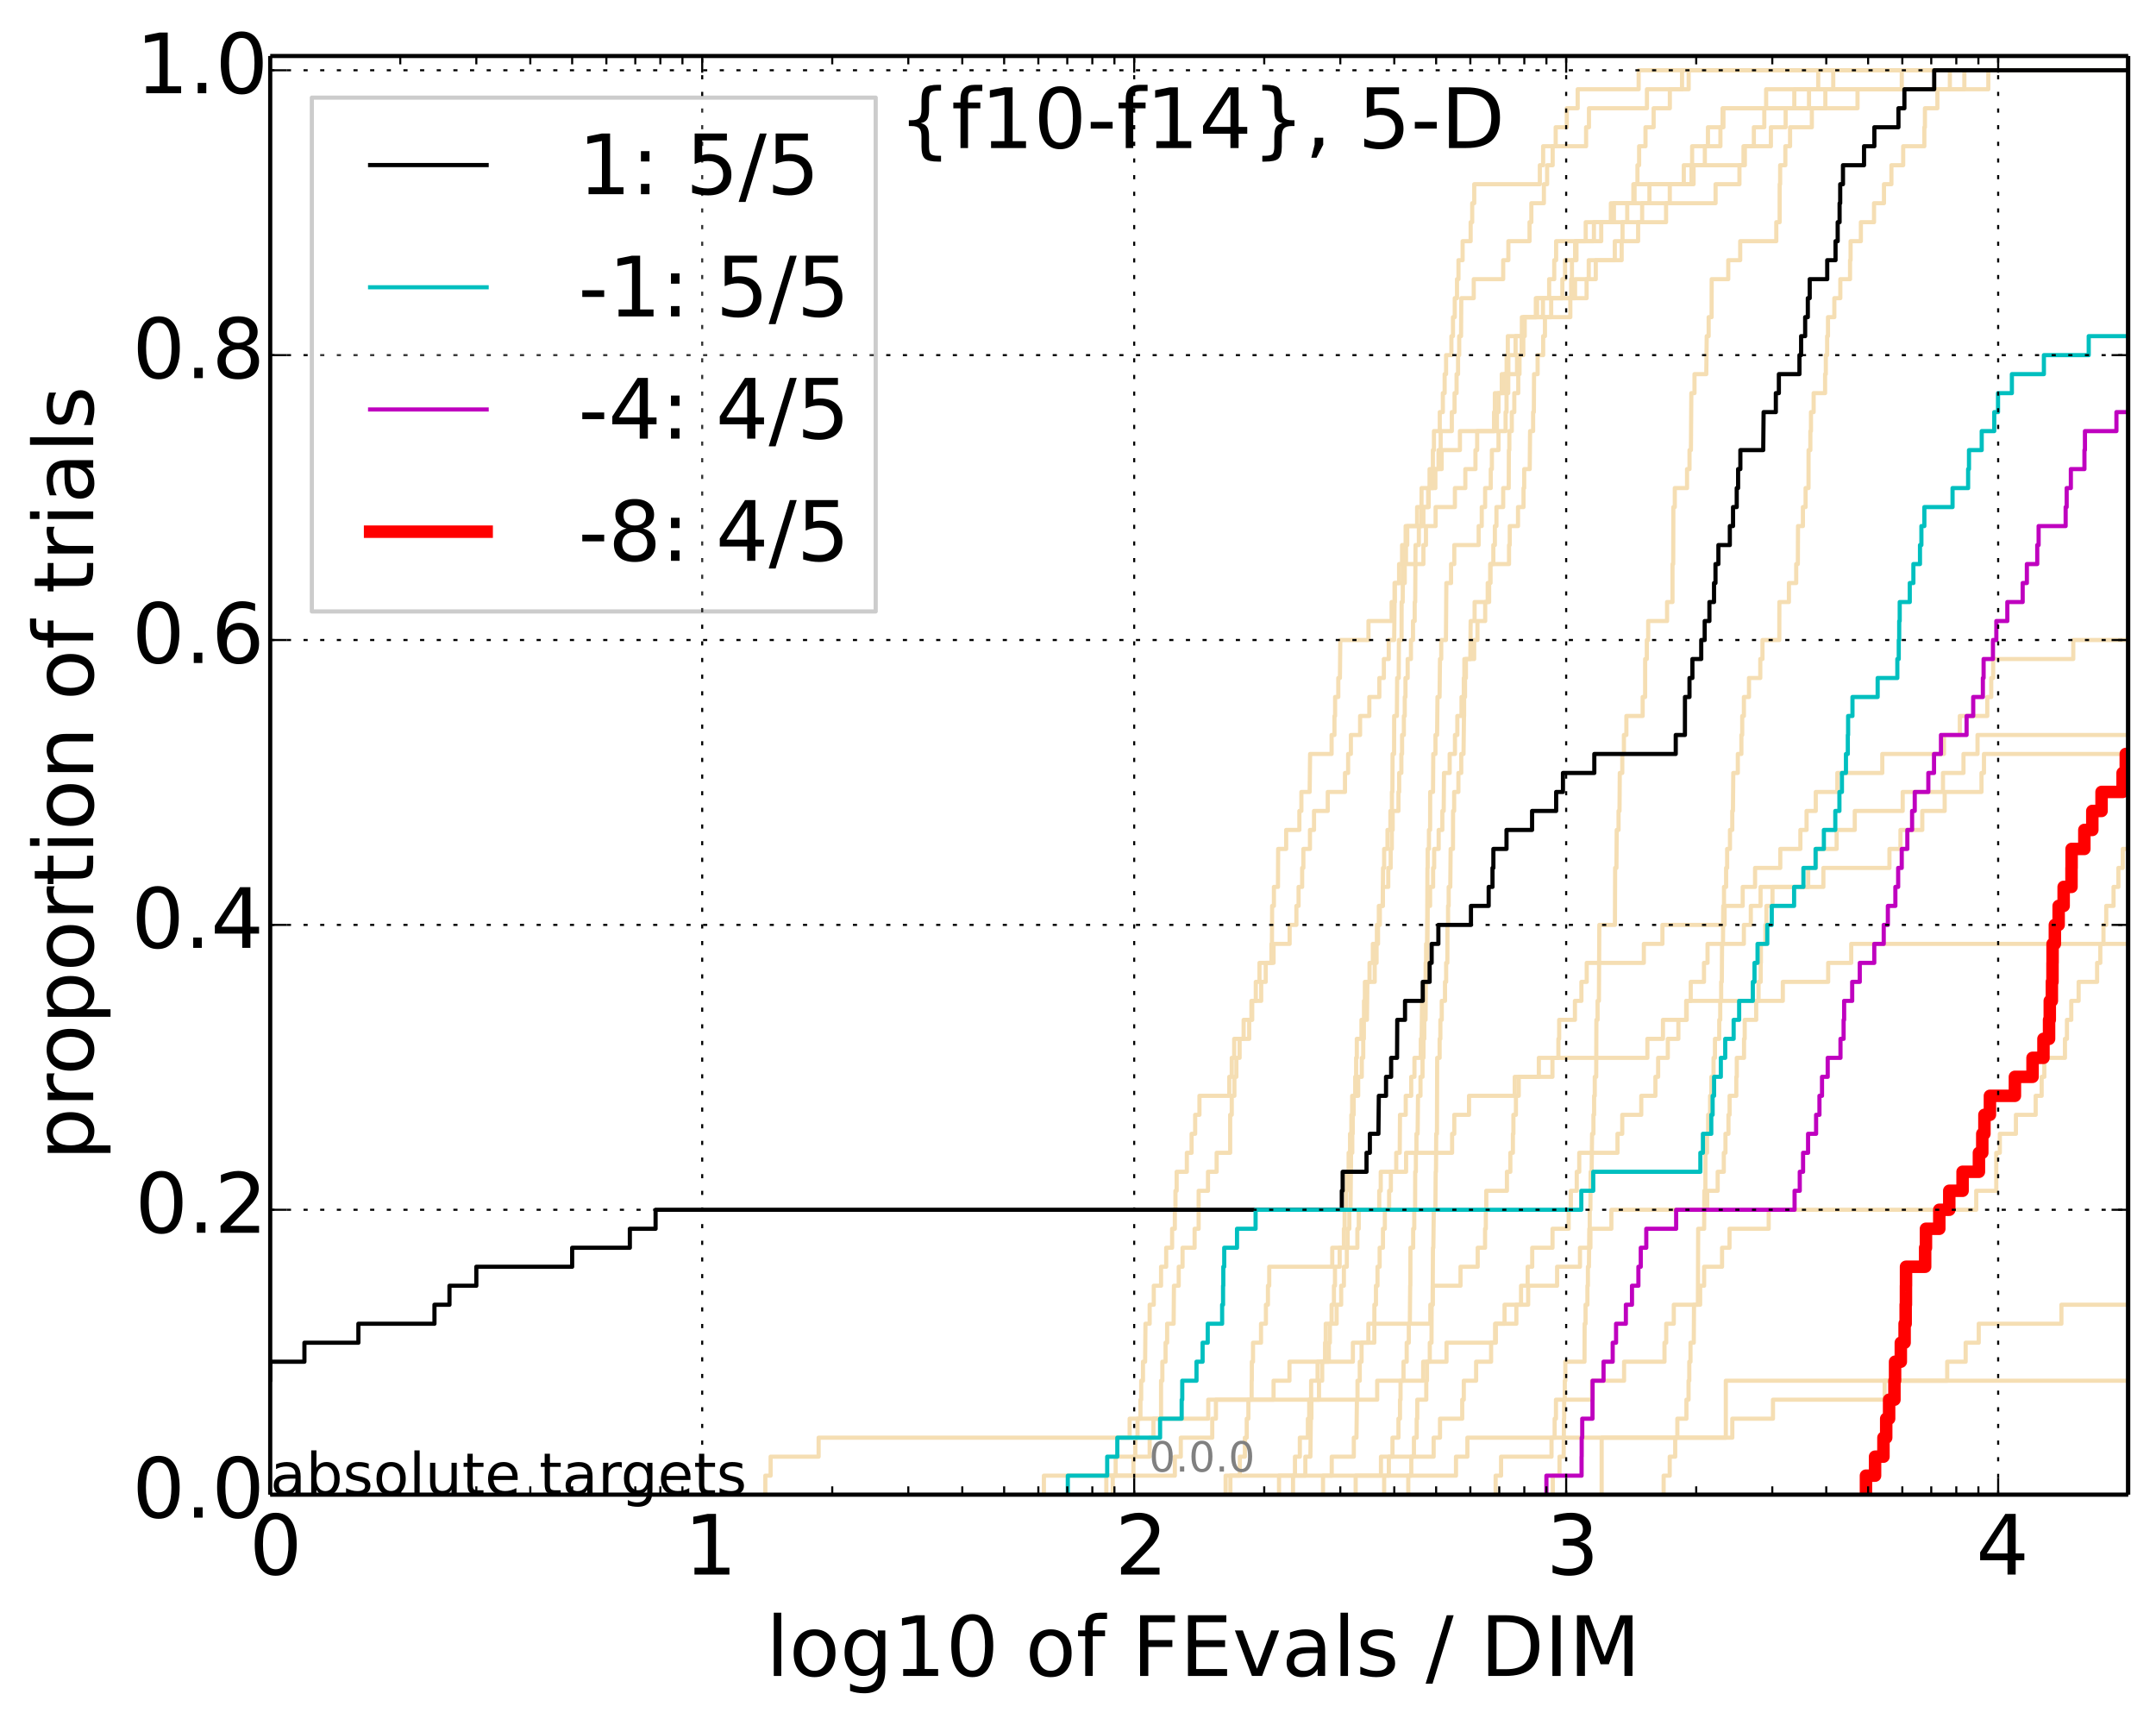<?xml version="1.0" encoding="utf-8" standalone="no"?>
<!DOCTYPE svg PUBLIC "-//W3C//DTD SVG 1.1//EN"
  "http://www.w3.org/Graphics/SVG/1.1/DTD/svg11.dtd">
<!-- Created with matplotlib (http://matplotlib.org/) -->
<svg height="413pt" version="1.1" viewBox="0 0 518 413" width="518pt" xmlns="http://www.w3.org/2000/svg" xmlns:xlink="http://www.w3.org/1999/xlink">
 <defs>
  <style type="text/css">
*{stroke-linecap:butt;stroke-linejoin:round;}
  </style>
 </defs>
 <g id="figure_1">
  <g id="patch_1">
   <path d="
M0 413.969
L518.522 413.969
L518.522 0
L0 0
z
" style="fill:#ffffff;"/>
  </g>
  <g id="axes_1">
   <g id="patch_2">
    <path d="
M64.922 359.056
L511.322 359.056
L511.322 13.456
L64.922 13.456
z
" style="fill:#ffffff;"/>
   </g>
   <g id="line2d_1">
    <path clip-path="url(#p4b24e7e61f)" d="
M294.467 359.056
L294.467 354.494
L297.879 354.494
L297.879 349.932
L299.094 349.932
L299.094 345.369
L299.542 345.369
L299.542 340.807
L299.936 340.807
L299.936 336.244
L300.714 336.244
L300.714 331.682
L300.762 331.682
L300.762 327.12
L301.05 327.12
L301.05 322.557
L302.971 322.557
L302.971 317.995
L304.147 317.995
L304.147 313.433
L304.636 313.433
L304.636 308.87
L304.944 308.87
L304.944 304.308
L320.086 304.308
L320.086 299.745
L326.124 299.745
L326.124 295.183
L326.452 295.183
L326.452 290.621
L331.375 290.621
L331.375 286.058
L331.74 286.058
L331.74 281.496
L337.826 281.496
L337.826 276.934
L348.88 276.934
L348.88 272.371
L349.407 272.371
L349.407 267.809
L352.947 267.809
L352.947 263.246
L363.93 263.246
L363.93 258.684
L372.989 258.684
L372.989 254.122
L395.798 254.122
L395.798 249.559
L399.544 249.559
L399.544 244.997
L405.249 244.997
L405.249 240.435
L428.339 240.435
L428.339 235.872
L439.236 235.872
L439.236 231.31
L444.775 231.31
L444.775 226.747
L444.775 226.747
L444.775 226.747
L511.322 226.747" style="fill:none;stroke:#f5deb3;stroke-linecap:square;"/>
   </g>
   <g id="line2d_2"/>
   <g id="line2d_3">
    <path clip-path="url(#p4b24e7e61f)" d="
M183.877 359.056
L183.877 354.494
L185.147 354.494
L185.147 349.932
L196.683 349.932
L196.683 345.369
L271.405 345.369
L271.405 340.807
L290.293 340.807
L290.293 336.244
L330.884 336.244
L330.884 331.682
L341.929 331.682
L341.929 327.12
L347.535 327.12
L347.535 322.557
L359.393 322.557
L359.393 317.995
L361.482 317.995
L361.482 313.433
L367.156 313.433
L367.156 308.87
L374.109 308.87
L374.109 304.308
L379.607 304.308
L379.607 299.745
L382.116 299.745
L382.116 295.183
L387.148 295.183
L387.148 290.621
L410.176 290.621
L410.176 286.058
L412.689 286.058
L412.689 281.496
L414.16 281.496
L414.16 276.934
L414.559 276.934
L414.559 272.371
L415.279 272.371
L415.279 267.809
L415.551 267.809
L415.551 263.246
L417.163 263.246
L417.163 258.684
L417.283 258.684
L417.283 254.122
L419.021 254.122
L419.021 249.559
L419.181 249.559
L419.181 244.997
L421.946 244.997
L421.946 240.435
L422.515 240.435
L422.515 235.872
L423.026 235.872
L423.026 231.31
L423.071 231.31
L423.071 226.747
L424.15 226.747
L424.15 222.185
L424.399 222.185
L424.399 217.623
L425.857 217.623
L425.857 213.06
L434.431 213.06
L434.431 208.498
L436.317 208.498
L436.317 203.936
L441.268 203.936
L441.268 199.373
L445.627 199.373
L445.627 194.811
L457.138 194.811
L457.138 190.248
L466.821 190.248
L466.821 185.686
L471.748 185.686
L471.748 181.124
L475.119 181.124
L475.119 176.561
L475.119 176.561
L475.119 176.561
L511.322 176.561" style="fill:none;stroke:#f5deb3;stroke-linecap:square;"/>
   </g>
   <g id="line2d_4">
    <path clip-path="url(#p4b24e7e61f)" d="
M307.296 359.056
L307.296 354.494
L313.621 354.494
L313.621 349.932
L314.835 349.932
L314.941 340.807
L315.081 340.807
L315.081 336.244
L316.902 336.244
L316.902 331.682
L317.67 331.682
L317.67 327.12
L319.263 327.12
L319.263 322.557
L319.518 322.557
L319.518 317.995
L321.14 317.995
L321.14 313.433
L322.23 313.433
L322.23 308.87
L322.883 308.87
L322.883 304.308
L323.585 304.308
L323.585 299.745
L323.788 299.745
L323.788 295.183
L324.19 295.183
L324.19 290.621
L324.476 290.621
L324.561 281.496
L324.59 281.496
L324.59 276.934
L324.901 276.934
L324.901 272.371
L325.013 272.371
L325.013 267.809
L325.238 267.809
L325.238 263.246
L326.316 263.246
L326.316 258.684
L327.182 258.684
L327.182 254.122
L327.529 254.122
L327.529 249.559
L327.688 249.559
L327.688 244.997
L328.424 244.997
L328.528 235.872
L330.288 235.872
L330.288 231.31
L330.736 231.31
L330.736 226.747
L331.081 226.747
L331.081 222.185
L331.522 222.185
L331.522 217.623
L332.198 217.623
L332.294 208.498
L332.556 208.498
L332.556 203.936
L333.358 203.936
L333.358 199.373
L334.053 199.373
L334.053 194.811
L334.42 194.811
L334.42 190.248
L334.534 190.248
L334.58 181.124
L334.942 181.124
L334.965 171.999
L335.614 171.999
L335.68 162.874
L336.056 162.874
L336.1 153.749
L336.733 153.749
L336.755 144.625
L337.014 144.625
L337.057 135.5
L337.804 135.5
L337.804 130.938
L338.1 130.938
L338.1 126.375
L340.476 126.375
L340.476 121.813
L343.261 121.813
L343.261 117.25
L344.865 117.25
L344.865 112.688
L346.378 112.688
L346.378 108.126
L350.761 108.126
L350.761 103.563
L359.655 103.563
L359.655 99.001
L360.031 99.001
L360.031 94.439
L361.469 94.439
L361.469 89.876
L361.98 89.876
L361.98 85.314
L362.264 85.314
L362.264 80.751
L365.641 80.751
L365.641 76.189
L369.291 76.189
L369.291 71.627
L378.419 71.627
L378.419 67.064
L383.397 67.064
L383.397 62.502
L389.622 62.502
L389.622 57.94
L389.829 57.94
L389.829 53.377
L394.541 53.377
L394.541 48.815
L401.183 48.815
L401.183 44.252
L404.546 44.252
L404.546 39.69
L418.895 39.69
L418.895 35.128
L425.477 35.128
L425.477 30.565
L429.013 30.565
L429.013 26.003
L431.099 26.003
L431.099 21.441
L440.457 21.441
L440.457 16.878
L440.457 16.878
L511.322 16.878
L511.322 16.878" style="fill:none;stroke:#f5deb3;stroke-linecap:square;"/>
   </g>
   <g id="line2d_5">
    <path clip-path="url(#p4b24e7e61f)" d="
M359.34 359.056
L359.34 354.494
L360.647 354.494
L360.647 349.932
L372.765 349.932
L372.765 345.369
L373.519 345.369
L373.519 340.807
L373.834 340.807
L373.834 336.244
L382.51 336.244
L382.51 331.682
L390.202 331.682
L390.202 327.12
L399.909 327.12
L399.909 322.557
L400.323 322.557
L400.323 317.995
L402.143 317.995
L402.143 313.433
L408.478 313.433
L408.478 308.87
L409.434 308.87
L409.434 304.308
L413.738 304.308
L413.738 299.745
L415.532 299.745
L415.532 295.183
L424.944 295.183
L424.944 290.621
L474.809 290.621
L474.809 286.058
L479.622 286.058
L479.622 281.496
L479.622 281.496
L479.622 276.934
L480.481 276.934
L480.481 272.371
L484.343 272.371
L484.343 267.809
L489.091 267.809
L489.091 263.246
L490.525 263.246
L490.525 258.684
L491.17 258.684
L491.17 254.122
L496.127 254.122
L496.127 249.559
L496.604 249.559
L496.604 244.997
L497.643 244.997
L497.643 240.435
L499.411 240.435
L499.411 235.872
L503.849 235.872
L503.849 231.31
L504.621 231.31
L504.621 226.747
L505.378 226.747
L505.378 222.185
L506.045 222.185
L506.045 217.623
L507.8 217.623
L507.8 213.06
L508.969 213.06
L508.969 208.498
L510.017 208.498
L510.017 203.936
L512.063 203.936
L512.063 199.373
L513.172 199.373
L513.172 194.811
L513.627 194.811
L513.627 190.248
L513.645 190.248
L513.645 185.686
L514.242 185.686
L514.242 181.124
L518.198 181.124
L518.198 176.561
L518.552 176.561
L518.552 171.999
L519.522 171.999" style="fill:none;stroke:#f5deb3;stroke-linecap:square;"/>
   </g>
   <g id="line2d_6"/>
   <g id="line2d_7">
    <path clip-path="url(#p4b24e7e61f)" d="
M338.352 359.056
L338.352 354.494
L339.078 354.494
L339.078 349.932
L339.711 349.932
L339.711 345.369
L340.376 345.369
L340.376 340.807
L340.516 340.807
L340.516 336.244
L342.676 336.244
L342.676 331.682
L342.847 331.682
L342.847 327.12
L343.523 327.12
L343.523 322.557
L343.932 322.557
L343.969 313.433
L344.208 313.433
L344.282 299.745
L344.373 299.745
L344.483 290.621
L344.865 290.621
L344.937 281.496
L345.009 281.496
L345.063 272.371
L345.243 272.371
L345.297 254.122
L345.885 254.122
L345.885 249.559
L346.061 249.559
L346.061 244.997
L346.395 244.997
L346.395 240.435
L347.176 240.435
L347.176 235.872
L347.45 235.872
L347.45 231.31
L347.74 231.31
L347.774 222.185
L347.909 222.185
L347.909 217.623
L348.061 217.623
L348.061 213.06
L348.447 213.06
L348.531 203.936
L349.095 203.936
L349.111 194.811
L349.374 194.811
L349.374 190.248
L350.394 190.248
L350.394 185.686
L351.078 185.686
L351.078 181.124
L351.626 181.124
L351.735 171.999
L351.766 171.999
L351.766 167.437
L351.983 167.437
L351.983 162.874
L352.199 162.874
L352.199 158.312
L353.263 158.312
L353.338 149.187
L354.288 149.187
L354.288 144.625
L357.778 144.625
L357.778 140.062
L358.076 140.062
L358.076 135.5
L362.558 135.5
L362.558 130.938
L362.729 130.938
L362.729 126.375
L364.718 126.375
L364.718 121.813
L366.039 121.813
L366.039 117.25
L366.208 117.25
L366.208 112.688
L367.53 112.688
L367.618 103.563
L368.344 103.563
L368.344 99.001
L368.526 99.001
L368.569 89.876
L369.428 89.876
L369.428 85.314
L370.762 85.314
L370.762 80.751
L371.188 80.751
L371.188 76.189
L372.687 76.189
L372.687 71.627
L375.369 71.627
L375.369 67.064
L376.018 67.064
L376.018 62.502
L378.437 62.502
L378.437 57.94
L380.985 57.94
L380.985 53.377
L387.76 53.377
L387.76 48.815
L396.293 48.815
L396.293 44.252
L406.897 44.252
L406.897 39.69
L409.607 39.69
L409.607 35.128
L413.348 35.128
L413.348 30.565
L414.075 30.565
L414.075 26.003
L424.333 26.003
L424.333 21.441
L471.957 21.441
L471.957 16.878
L471.957 16.878
L511.322 16.878
L511.322 16.878" style="fill:none;stroke:#f5deb3;stroke-linecap:square;"/>
   </g>
   <g id="line2d_8">
    <path clip-path="url(#p4b24e7e61f)" d="
M575.28 359.056" style="fill:none;stroke:#f5deb3;stroke-linecap:square;"/>
   </g>
   <g id="line2d_9">
    <path clip-path="url(#p4b24e7e61f)" d="
M332.556 359.056
L332.556 354.494
L333.684 354.494
L333.684 349.932
L334.557 349.932
L334.557 345.369
L335.99 345.369
L335.99 340.807
L336.363 340.807
L336.363 336.244
L336.494 336.244
L336.494 331.682
L337.208 331.682
L337.208 327.12
L337.974 327.12
L337.974 322.557
L338.477 322.557
L338.477 317.995
L338.727 317.995
L338.809 308.87
L338.851 308.87
L338.872 299.745
L339.528 299.745
L339.528 295.183
L339.792 295.183
L339.792 290.621
L339.995 290.621
L340.015 281.496
L340.176 281.496
L340.176 276.934
L340.316 276.934
L340.316 272.371
L340.596 272.371
L340.695 263.246
L341.287 263.246
L341.287 258.684
L341.774 258.684
L341.774 254.122
L342.006 254.122
L342.006 249.559
L342.199 249.559
L342.199 244.997
L342.505 244.997
L342.6 231.31
L342.866 231.31
L342.96 208.498
L343.017 208.498
L343.017 203.936
L343.318 203.936
L343.318 199.373
L343.598 199.373
L343.616 190.248
L344.3 190.248
L344.355 181.124
L344.883 181.124
L344.883 176.561
L345.279 176.561
L345.369 167.437
L345.867 167.437
L345.973 158.312
L346.272 158.312
L346.272 153.749
L347.399 153.749
L347.501 140.062
L348.631 140.062
L348.631 135.5
L349.407 135.5
L349.407 130.938
L355.262 130.938
L355.262 126.375
L356.003 126.375
L356.003 121.813
L356.816 121.813
L356.816 117.25
L358.17 117.25
L358.17 112.688
L358.439 112.688
L358.439 108.126
L360.031 108.126
L360.031 103.563
L361.731 103.563
L361.731 99.001
L361.967 99.001
L361.967 94.439
L362.374 94.439
L362.374 89.876
L364.484 89.876
L364.484 85.314
L365.595 85.314
L365.595 80.751
L366.332 80.751
L366.332 76.189
L368.995 76.189
L368.995 71.627
L377.481 71.627
L377.481 67.064
L377.674 67.064
L377.674 62.502
L378.762 62.502
L378.762 57.94
L384.709 57.94
L384.709 53.377
L390.957 53.377
L390.957 48.815
L392.43 48.815
L392.43 44.252
L393.415 44.252
L393.415 39.69
L393.814 39.69
L393.814 35.128
L395.346 35.128
L395.346 30.565
L397.299 30.565
L397.299 26.003
L401.198 26.003
L401.198 21.441
L404.13 21.441
L404.13 16.878
L404.13 16.878
L511.322 16.878
L511.322 16.878" style="fill:none;stroke:#f5deb3;stroke-linecap:square;"/>
   </g>
   <g id="line2d_10">
    <path clip-path="url(#p4b24e7e61f)" d="
M562.623 359.056" style="fill:none;stroke:#f5deb3;stroke-linecap:square;"/>
   </g>
   <g id="line2d_11">
    <path clip-path="url(#p4b24e7e61f)" d="
M653.89 359.056" style="fill:none;stroke:#f5deb3;stroke-linecap:square;"/>
   </g>
   <g id="line2d_12">
    <path clip-path="url(#p4b24e7e61f)" d="
M295.615 359.056
L295.615 354.494
L349.814 354.494
L349.814 349.932
L352.552 349.932
L352.552 345.369
L416.203 345.369
L416.203 340.807
L425.974 340.807
L425.974 336.244
L452.803 336.244
L452.803 331.682
L467.834 331.682
L467.834 327.12
L472.267 327.12
L472.267 322.557
L475.414 322.557
L475.414 317.995
L495.273 317.995
L495.273 313.433
L495.273 313.433
L495.273 313.433
L511.322 313.433" style="fill:none;stroke:#f5deb3;stroke-linecap:square;"/>
   </g>
   <g id="line2d_13"/>
   <g id="line2d_14">
    <path clip-path="url(#p4b24e7e61f)" d="
M325.711 359.056
L325.711 354.494
L331.789 354.494
L331.789 349.932
L344.446 349.932
L344.446 345.369
L345.973 345.369
L345.973 340.807
L351.314 340.807
L351.314 336.244
L351.689 336.244
L351.689 331.682
L354.654 331.682
L354.654 327.12
L358.251 327.12
L358.251 322.557
L359.209 322.557
L359.209 317.995
L364.32 317.995
L364.32 313.433
L365.446 313.433
L365.446 308.87
L367.035 308.87
L367.035 304.308
L368.128 304.308
L368.128 299.745
L373.008 299.745
L373.008 295.183
L376.889 295.183
L376.889 290.621
L377.419 290.621
L377.419 286.058
L378.83 286.058
L378.83 281.496
L379.431 281.496
L379.431 276.934
L388.618 276.934
L388.618 272.371
L389.763 272.371
L389.763 267.809
L394.33 267.809
L394.33 263.246
L397.727 263.246
L397.727 258.684
L398.383 258.684
L398.383 254.122
L400.708 254.122
L400.708 249.559
L403.247 249.559
L403.247 244.997
L405.121 244.997
L405.121 240.435
L406.215 240.435
L406.215 235.872
L409.4 235.872
L409.4 231.31
L410.252 231.31
L410.252 226.747
L418.982 226.747
L418.982 222.185
L420.65 222.185
L420.65 217.623
L422.994 217.623
L422.994 213.06
L438.086 213.06
L438.086 208.498
L453.959 208.498
L453.959 203.936
L456.604 203.936
L456.604 199.373
L461.85 199.373
L461.85 194.811
L467.229 194.811
L467.229 190.248
L476.07 190.248
L476.07 185.686
L476.667 185.686
L476.667 181.124
L476.667 181.124
L476.667 181.124
L511.322 181.124" style="fill:none;stroke:#f5deb3;stroke-linecap:square;"/>
   </g>
   <g id="line2d_15"/>
   <g id="line2d_16"/>
   <g id="line2d_17">
    <path clip-path="url(#p4b24e7e61f)" d="
M399.706 359.056
L399.706 354.494
L401.167 354.494
L401.167 349.932
L402.487 349.932
L402.487 345.369
L402.998 345.369
L402.998 340.807
L405.182 340.807
L405.182 336.244
L405.692 336.244
L405.692 331.682
L405.866 331.682
L405.866 327.12
L406.159 327.12
L406.159 322.557
L406.947 322.557
L407.002 313.433
L407.936 313.433
L408.003 295.183
L409.439 295.183
L409.486 286.058
L409.732 286.058
L409.753 276.934
L410.133 276.934
L410.133 272.371
L410.396 272.371
L410.396 267.809
L410.864 267.809
L410.864 263.246
L411.172 263.246
L411.172 258.684
L411.697 258.684
L411.697 254.122
L412.037 254.122
L412.037 249.559
L413.065 249.559
L413.065 244.997
L413.304 244.997
L413.304 240.435
L413.525 240.435
L413.525 235.872
L413.683 235.872
L413.742 226.747
L413.965 226.747
L414.028 217.623
L414.207 217.623
L414.207 213.06
L414.717 213.06
L414.717 208.498
L414.962 208.498
L414.962 203.936
L415.642 203.936
L415.642 199.373
L416.195 199.373
L416.195 194.811
L416.359 194.811
L416.436 185.686
L417.529 185.686
L417.529 181.124
L418.384 181.124
L418.384 176.561
L418.586 176.561
L418.586 171.999
L418.989 171.999
L418.989 167.437
L420.21 167.437
L420.21 162.874
L422.924 162.874
L422.924 158.312
L423.452 158.312
L423.452 153.749
L427.493 153.749
L427.51 144.625
L429.803 144.625
L429.803 140.062
L431.556 140.062
L431.556 135.5
L431.951 135.5
L431.991 126.375
L433.167 126.375
L433.167 121.813
L433.809 121.813
L433.809 117.25
L434.513 117.25
L434.527 108.126
L434.956 108.126
L434.956 103.563
L435.103 103.563
L435.103 99.001
L435.747 99.001
L435.747 94.439
L438.496 94.439
L438.496 89.876
L438.67 89.876
L438.67 85.314
L438.987 85.314
L438.987 80.751
L439.191 80.751
L439.191 76.189
L440.717 76.189
L440.717 71.627
L442.157 71.627
L442.157 67.064
L444.492 67.064
L444.492 62.502
L444.621 62.502
L444.621 57.94
L447.094 57.94
L447.094 53.377
L450.254 53.377
L450.254 48.815
L452.643 48.815
L452.643 44.252
L454.432 44.252
L454.432 39.69
L457.258 39.69
L457.258 35.128
L462.341 35.128
L462.341 30.565
L462.483 30.565
L462.483 26.003
L465.477 26.003
L465.477 21.441
L468.472 21.441
L468.472 16.878
L468.472 16.878
L511.322 16.878
L511.322 16.878" style="fill:none;stroke:#f5deb3;stroke-linecap:square;"/>
   </g>
   <g id="line2d_18">
    <path clip-path="url(#p4b24e7e61f)" d="
M250.807 359.056
L250.807 354.494
L282.269 354.494
L282.269 349.932
L283.697 349.932
L283.697 345.369
L291.254 345.369
L291.254 340.807
L292.138 340.807
L292.138 336.244
L305.986 336.244
L305.986 331.682
L309.807 331.682
L309.807 327.12
L325.041 327.12
L325.041 322.557
L328.762 322.557
L328.762 317.995
L343.654 317.995
L343.654 313.433
L344.226 313.433
L344.226 308.87
L350.904 308.87
L350.904 304.308
L355.031 304.308
L355.031 299.745
L356.802 299.745
L356.802 295.183
L356.982 295.183
L356.982 290.621
L357.093 290.621
L357.093 286.058
L362.054 286.058
L362.054 281.496
L362.875 281.496
L362.875 276.934
L363.49 276.934
L363.49 272.371
L363.609 272.371
L363.609 267.809
L364.214 267.809
L364.214 263.246
L364.893 263.246
L364.893 258.684
L369.721 258.684
L369.721 254.122
L374.421 254.122
L374.421 249.559
L374.608 249.559
L374.608 244.997
L378.394 244.997
L378.394 240.435
L379.949 240.435
L379.949 235.872
L381.228 235.872
L381.228 231.31
L394.948 231.31
L394.948 226.747
L399.415 226.747
L399.415 222.185
L414.354 222.185
L414.354 217.623
L418.702 217.623
L418.702 213.06
L421.67 213.06
L421.67 208.498
L427.732 208.498
L427.732 203.936
L432.558 203.936
L432.558 199.373
L434.047 199.373
L434.047 194.811
L436.255 194.811
L436.255 190.248
L441.434 190.248
L441.434 185.686
L452.24 185.686
L452.24 181.124
L467.056 181.124
L467.056 176.561
L470.864 176.561
L470.864 171.999
L477.465 171.999
L477.465 167.437
L478.413 167.437
L478.413 162.874
L478.876 162.874
L478.876 158.312
L498.126 158.312
L498.126 153.749
L498.126 153.749
L498.126 153.749
L511.322 153.749" style="fill:none;stroke:#f5deb3;stroke-linecap:square;"/>
   </g>
   <g id="line2d_19">
    <path clip-path="url(#p4b24e7e61f)" d="
M677.266 359.056" style="fill:none;stroke:#f5deb3;stroke-linecap:square;"/>
   </g>
   <g id="line2d_20">
    <path clip-path="url(#p4b24e7e61f)" d="
M267.348 359.056
L267.348 354.494
L272.319 354.494
L272.319 349.932
L276.219 349.932
L276.219 345.369
L277.123 345.369
L277.123 340.807
L278.956 340.807
L278.956 331.682
L279.268 331.682
L279.268 327.12
L280.037 327.12
L280.037 322.557
L280.416 322.557
L280.416 317.995
L281.977 317.995
L282.05 308.87
L283.202 308.87
L283.202 304.308
L284.117 304.308
L284.117 299.745
L287.018 299.745
L287.018 295.183
L287.987 295.183
L287.987 286.058
L290.232 286.058
L290.232 281.496
L292.312 281.496
L292.312 276.934
L295.561 276.934
L295.561 267.809
L295.938 267.809
L295.938 263.246
L296.577 263.246
L296.577 258.684
L297.05 258.684
L297.05 254.122
L297.827 254.122
L297.827 249.559
L300.132 249.559
L300.132 244.997
L300.858 244.997
L300.858 240.435
L301.715 240.435
L301.715 235.872
L302.602 235.872
L302.602 231.31
L305.468 231.31
L305.468 226.747
L305.598 226.747
L305.641 217.623
L306.071 217.623
L306.071 213.06
L307.045 213.06
L307.087 203.936
L309.012 203.936
L309.012 199.373
L312.186 199.373
L312.186 194.811
L312.67 194.811
L312.67 190.248
L314.659 190.248
L314.765 181.124
L319.929 181.124
L319.929 176.561
L320.616 176.561
L320.616 171.999
L320.771 171.999
L320.771 167.437
L321.536 167.437
L321.536 162.874
L321.93 162.874
L322.02 153.749
L328.787 153.749
L328.787 149.187
L334.352 149.187
L334.352 144.625
L335.055 144.625
L335.055 140.062
L337.507 140.062
L337.507 135.5
L341.987 135.5
L341.987 130.938
L342.6 130.938
L342.6 126.375
L344.919 126.375
L344.919 121.813
L349.554 121.813
L349.554 117.25
L352.06 117.25
L352.06 112.688
L354.494 112.688
L354.494 108.126
L354.901 108.126
L354.901 103.563
L358.958 103.563
L358.958 99.001
L359.156 99.001
L359.156 94.439
L360.813 94.439
L360.813 89.876
L362.399 89.876
L362.399 85.314
L364.132 85.314
L364.132 80.751
L366.084 80.751
L366.084 76.189
L377.287 76.189
L377.287 71.627
L381.195 71.627
L381.195 67.064
L381.71 67.064
L381.71 62.502
L387.969 62.502
L387.969 57.94
L393.575 57.94
L393.575 53.377
L400.286 53.377
L400.286 48.815
L412.184 48.815
L412.184 44.252
L417.918 44.252
L417.918 39.69
L419.22 39.69
L419.22 35.128
L421.382 35.128
L421.382 30.565
L423.89 30.565
L423.89 26.003
L446.286 26.003
L446.286 21.441
L477.713 21.441
L477.713 16.878
L477.713 16.878
L511.322 16.878
L511.322 16.878" style="fill:none;stroke:#f5deb3;stroke-linecap:square;"/>
   </g>
   <g id="line2d_21"/>
   <g id="line2d_22">
    <path clip-path="url(#p4b24e7e61f)" d="
M265.806 359.056
L265.806 354.494
L268.05 354.494
L268.05 349.932
L272.769 349.932
L272.769 345.369
L273.304 345.369
L273.304 340.807
L274.007 340.807
L274.007 336.244
L274.181 336.244
L274.181 331.682
L274.613 331.682
L274.613 327.12
L275.126 327.12
L275.211 317.995
L276.219 317.995
L276.219 313.433
L277.204 313.433
L277.204 308.87
L278.956 308.87
L278.956 304.308
L280.189 304.308
L280.189 299.745
L281.611 299.745
L281.611 295.183
L282.269 295.183
L282.269 290.621
L282.414 290.621
L282.414 286.058
L282.702 286.058
L282.702 281.496
L285.15 281.496
L285.15 276.934
L286.293 276.934
L286.293 272.371
L287.148 272.371
L287.148 267.809
L288.179 267.809
L288.179 263.246
L295.345 263.246
L295.345 258.684
L295.938 258.684
L295.938 254.122
L296.524 254.122
L296.524 249.559
L298.794 249.559
L298.794 244.997
L300.666 244.997
L300.666 240.435
L303.016 240.435
L303.016 235.872
L304.103 235.872
L304.103 231.31
L305.986 231.31
L305.986 226.747
L309.847 226.747
L309.847 222.185
L311.471 222.185
L311.471 217.623
L311.999 217.623
L311.999 213.06
L312.854 213.06
L312.854 208.498
L313.148 208.498
L313.148 203.936
L314.73 203.936
L314.73 199.373
L315.708 199.373
L315.708 194.811
L319.006 194.811
L319.006 190.248
L323.147 190.248
L323.147 185.686
L323.903 185.686
L323.903 181.124
L324.561 181.124
L324.561 176.561
L326.778 176.561
L326.778 171.999
L328.994 171.999
L328.994 167.437
L331.4 167.437
L331.4 162.874
L332.485 162.874
L332.485 158.312
L333.661 158.312
L333.661 153.749
L334.965 153.749
L335.055 144.625
L335.122 144.625
L335.122 140.062
L336.144 140.062
L336.144 135.5
L336.863 135.5
L336.863 130.938
L337.72 130.938
L337.72 126.375
L341.521 126.375
L341.541 117.25
L344.282 117.25
L344.282 112.688
L345.619 112.688
L345.619 108.126
L346.132 108.126
L346.132 103.563
L348.814 103.563
L348.814 99.001
L349.472 99.001
L349.472 94.439
L349.96 94.439
L349.96 89.876
L350.314 89.876
L350.314 85.314
L350.586 85.314
L350.586 80.751
L351.03 80.751
L351.093 71.627
L354.082 71.627
L354.082 67.064
L361.155 67.064
L361.155 62.502
L362.399 62.502
L362.399 57.94
L367.486 57.94
L367.486 53.377
L367.923 53.377
L367.923 48.815
L370.935 48.815
L370.935 44.252
L371.71 44.252
L371.71 39.69
L373.047 39.69
L373.047 35.128
L381.074 35.128
L381.074 30.565
L381.766 30.565
L381.766 26.003
L395.693 26.003
L395.693 21.441
L405.721 21.441
L405.721 16.878
L405.721 16.878
L511.322 16.878
L511.322 16.878" style="fill:none;stroke:#f5deb3;stroke-linecap:square;"/>
   </g>
   <g id="line2d_23">
    <path clip-path="url(#p4b24e7e61f)" d="
M570.737 359.056" style="fill:none;stroke:#f5deb3;stroke-linecap:square;"/>
   </g>
   <g id="line2d_24">
    <path clip-path="url(#p4b24e7e61f)" d="
M317.868 359.056
L317.868 354.494
L319.96 354.494
L319.96 349.932
L325.266 349.932
L325.266 345.369
L325.904 345.369
L326.014 336.244
L326.152 336.244
L326.152 331.682
L326.697 331.682
L326.697 327.12
L327.128 327.12
L327.128 322.557
L330.188 322.557
L330.213 313.433
L330.587 313.433
L330.587 308.87
L330.958 308.87
L330.958 304.308
L331.473 304.308
L331.473 299.745
L332.27 299.745
L332.27 295.183
L332.722 295.183
L332.722 290.621
L333.753 290.621
L333.753 286.058
L334.168 286.058
L334.168 281.496
L335.458 281.496
L335.458 276.934
L336.298 276.934
L336.363 267.809
L337.741 267.809
L337.741 263.246
L339.057 263.246
L339.057 258.684
L339.833 258.684
L339.833 254.122
L341.365 254.122
L341.365 249.559
L341.56 249.559
L341.658 240.435
L341.948 240.435
L341.948 235.872
L342.524 235.872
L342.524 231.31
L342.638 231.31
L342.638 226.747
L342.941 226.747
L343.017 217.623
L343.598 217.623
L343.598 213.06
L344.318 213.06
L344.318 208.498
L344.574 208.498
L344.574 203.936
L345.654 203.936
L345.654 199.373
L346.535 199.373
L346.535 194.811
L346.865 194.811
L346.934 185.686
L348.297 185.686
L348.297 181.124
L349.57 181.124
L349.57 176.561
L350.137 176.561
L350.137 171.999
L351.141 171.999
L351.141 167.437
L351.689 167.437
L351.689 162.874
L351.828 162.874
L351.828 158.312
L354.185 158.312
L354.185 153.749
L354.973 153.749
L354.973 149.187
L356.83 149.187
L356.83 144.625
L357.436 144.625
L357.436 140.062
L358.062 140.062
L358.062 135.5
L358.786 135.5
L358.786 130.938
L359.156 130.938
L359.156 126.375
L359.537 126.375
L359.537 121.813
L361.155 121.813
L361.155 117.25
L362.484 117.25
L362.521 108.126
L362.631 108.126
L362.631 103.563
L363.225 103.563
L363.225 99.001
L363.824 99.001
L363.824 94.439
L364.776 94.439
L364.776 89.876
L365.078 89.876
L365.078 85.314
L365.993 85.314
L365.993 80.751
L366.107 80.751
L366.107 76.189
L370.711 76.189
L370.711 71.627
L372.196 71.627
L372.196 67.064
L373.423 67.064
L373.423 62.502
L373.872 62.502
L373.872 57.94
L382.956 57.94
L382.956 53.377
L387.027 53.377
L387.027 48.815
L392.719 48.815
L392.719 44.252
L406.396 44.252
L406.396 39.69
L406.548 39.69
L406.548 35.128
L410.354 35.128
L410.354 30.565
L413.867 30.565
L413.867 26.003
L434.631 26.003
L434.631 21.441
L436.847 21.441
L436.847 16.878
L436.847 16.878
L511.322 16.878
L511.322 16.878" style="fill:none;stroke:#f5deb3;stroke-linecap:square;"/>
   </g>
   <g id="line2d_25"/>
   <g id="line2d_26">
    <path clip-path="url(#p4b24e7e61f)" d="
M373.076 359.056
L373.076 354.494
L374.683 354.494
L374.683 349.932
L375.681 349.932
L375.763 340.807
L375.808 340.807
L375.808 336.244
L375.954 336.244
L375.954 331.682
L376.081 331.682
L376.081 327.12
L380.691 327.12
L380.724 317.995
L380.944 317.995
L380.944 313.433
L381.397 313.433
L381.397 308.87
L381.51 308.87
L381.51 304.308
L381.758 304.308
L381.846 295.183
L381.949 295.183
L381.949 290.621
L382.108 290.621
L382.171 281.496
L382.408 281.496
L382.51 272.371
L382.839 272.371
L382.839 267.809
L383.002 267.809
L383.002 263.246
L383.157 263.246
L383.157 258.684
L383.504 258.684
L383.55 244.997
L383.833 244.997
L383.833 240.435
L384.153 240.435
L384.251 222.185
L388.004 222.185
L388.052 208.498
L388.364 208.498
L388.433 199.373
L388.871 199.373
L388.871 194.811
L389.103 194.811
L389.17 185.686
L389.769 185.686
L389.769 181.124
L390.162 181.124
L390.162 176.561
L390.754 176.561
L390.754 171.999
L394.667 171.999
L394.667 167.437
L395.257 167.437
L395.269 158.312
L395.664 158.312
L395.664 153.749
L395.991 153.749
L395.991 149.187
L400.529 149.187
L400.529 144.625
L401.832 144.625
L401.837 135.5
L402.005 135.5
L402.041 121.813
L402.386 121.813
L402.386 117.25
L405.329 117.25
L405.329 112.688
L405.922 112.688
L405.922 108.126
L406.262 108.126
L406.359 94.439
L407.12 94.439
L407.12 89.876
L409.95 89.876
L410.057 80.751
L410.523 80.751
L410.523 76.189
L411.23 76.189
L411.247 67.064
L415.233 67.064
L415.233 62.502
L418.1 62.502
L418.1 57.94
L426.772 57.94
L426.772 53.377
L427.574 53.377
L427.582 44.252
L427.698 44.252
L427.698 39.69
L428.948 39.69
L428.948 35.128
L430.08 35.128
L430.08 30.565
L435.313 30.565
L435.313 26.003
L438.555 26.003
L438.555 21.441
L456.918 21.441
L456.918 16.878
L456.918 16.878
L511.322 16.878
L511.322 16.878" style="fill:none;stroke:#f5deb3;stroke-linecap:square;"/>
   </g>
   <g id="line2d_27"/>
   <g id="line2d_28">
    <path clip-path="url(#p4b24e7e61f)" d="
M310.666 359.056
L310.666 354.494
L311.128 354.494
L311.128 349.932
L312.298 349.932
L312.298 345.369
L314.232 345.369
L314.232 340.807
L314.553 340.807
L314.553 336.244
L315.011 336.244
L315.011 331.682
L316.564 331.682
L316.564 327.12
L318.359 327.12
L318.359 322.557
L318.522 322.557
L318.522 317.995
L319.929 317.995
L319.929 313.433
L320.492 313.433
L320.492 308.87
L320.74 308.87
L320.74 304.308
L321.869 304.308
L321.869 299.745
L322.883 299.745
L322.883 295.183
L323.059 295.183
L323.059 290.621
L323.41 290.621
L323.41 286.058
L323.585 286.058
L323.585 281.496
L324.018 281.496
L324.018 276.934
L324.362 276.934
L324.362 272.371
L324.675 272.371
L324.675 267.809
L324.872 267.809
L324.872 263.246
L325.6 263.246
L325.6 258.684
L325.821 258.684
L325.821 254.122
L325.987 254.122
L325.987 249.559
L327.101 249.559
L327.101 244.997
L327.715 244.997
L327.715 240.435
L327.926 240.435
L327.926 235.872
L329.045 235.872
L329.045 231.31
L329.835 231.31
L329.835 226.747
L330.81 226.747
L330.81 222.185
L331.278 222.185
L331.278 217.623
L332.246 217.623
L332.246 213.06
L333.544 213.06
L333.544 208.498
L334.122 208.498
L334.122 203.936
L334.397 203.936
L334.397 199.373
L334.602 199.373
L334.602 194.811
L335.99 194.811
L335.99 190.248
L336.166 190.248
L336.166 185.686
L336.69 185.686
L336.69 181.124
L336.863 181.124
L336.863 176.561
L337.293 176.561
L337.293 171.999
L337.507 171.999
L337.507 167.437
L337.677 167.437
L337.677 162.874
L338.205 162.874
L338.205 158.312
L338.995 158.312
L338.995 153.749
L339.488 153.749
L339.488 149.187
L339.894 149.187
L339.894 144.625
L340.015 144.625
L340.095 130.938
L340.893 130.938
L340.893 126.375
L341.987 126.375
L341.987 121.813
L343.13 121.813
L343.13 117.25
L343.467 117.25
L343.467 112.688
L344.263 112.688
L344.263 108.126
L344.519 108.126
L344.519 103.563
L345.92 103.563
L345.92 99.001
L346.657 99.001
L346.657 94.439
L347.09 94.439
L347.09 89.876
L347.433 89.876
L347.433 85.314
L348.714 85.314
L348.714 80.751
L349.095 80.751
L349.095 76.189
L349.521 76.189
L349.521 71.627
L350.057 71.627
L350.057 67.064
L350.41 67.064
L350.41 62.502
L351.408 62.502
L351.408 57.94
L353.338 57.94
L353.338 53.377
L353.712 53.377
L353.712 48.815
L354.2 48.815
L354.2 44.252
L369.96 44.252
L369.96 39.69
L370.752 39.69
L370.752 35.128
L373.768 35.128
L373.768 30.565
L376.433 30.565
L376.433 26.003
L379.051 26.003
L379.051 21.441
L393.704 21.441
L393.704 16.878
L393.704 16.878
L511.322 16.878
L511.322 16.878" style="fill:none;stroke:#f5deb3;stroke-linecap:square;"/>
   </g>
   <g id="line2d_29">
    <path clip-path="url(#p4b24e7e61f)" d="
M384.814 359.056
L384.814 354.494
L384.814 354.494
L384.814 349.932
L384.814 349.932
L384.814 345.369
L414.644 345.369
L414.644 340.807
L414.644 340.807
L414.644 336.244
L414.644 336.244
L414.644 331.682
L414.644 331.682
L414.644 331.682
L511.322 331.682" style="fill:none;stroke:#f5deb3;stroke-linecap:square;"/>
   </g>
   <g id="line2d_30"/>
   <g id="line2d_31">
    <path clip-path="url(#p4b24e7e61f)" d="
M-1 331.682
L64.922 331.682
L64.922 327.12
L73.14 327.12
L73.14 322.557
L86.107 322.557
L86.107 317.995
L104.384 317.995
L104.384 313.433
L107.992 313.433
L107.992 308.87
L114.442 308.87
L114.442 304.308
L137.467 304.308
L137.467 299.745
L151.327 299.745
L151.327 295.183
L157.511 295.183
L157.511 290.621
L322.379 290.621
L322.379 286.058
L322.587 286.058
L322.587 281.496
L328.32 281.496
L328.32 276.934
L329.122 276.934
L329.122 272.371
L331.18 272.371
L331.278 263.246
L333.006 263.246
L333.006 258.684
L334.237 258.684
L334.237 254.122
L335.658 254.122
L335.703 244.997
L337.571 244.997
L337.571 240.435
L341.832 240.435
L341.832 235.872
L343.486 235.872
L343.486 231.31
L343.969 231.31
L343.969 226.747
L345.583 226.747
L345.583 222.185
L353.413 222.185
L353.413 217.623
L357.669 217.623
L357.669 213.06
L358.586 213.06
L358.586 208.498
L358.799 208.498
L358.799 203.936
L361.955 203.936
L361.955 199.373
L368.096 199.373
L368.096 194.811
L373.882 194.811
L373.882 190.248
L375.516 190.248
L375.516 185.686
L383.049 185.686
L383.049 181.124
L402.613 181.124
L402.613 176.561
L404.82 176.561
L404.83 167.437
L405.917 167.437
L405.917 162.874
L406.617 162.874
L406.617 158.312
L408.738 158.312
L408.738 153.749
L409.568 153.749
L409.568 149.187
L410.704 149.187
L410.704 144.625
L411.812 144.625
L411.812 140.062
L412.163 140.062
L412.163 135.5
L412.862 135.5
L412.862 130.938
L415.608 130.938
L415.608 126.375
L416.377 126.375
L416.377 121.813
L417.265 121.813
L417.265 117.25
L417.598 117.25
L417.598 112.688
L418.139 112.688
L418.139 108.126
L423.629 108.126
L423.724 99.001
L426.663 99.001
L426.663 94.439
L427.391 94.439
L427.391 89.876
L432.335 89.876
L432.335 85.314
L432.736 85.314
L432.736 80.751
L433.708 80.751
L433.708 76.189
L434.346 76.189
L434.346 71.627
L434.802 71.627
L434.802 67.064
L439.008 67.064
L439.008 62.502
L441.003 62.502
L441.003 57.94
L441.521 57.94
L441.521 53.377
L441.981 53.377
L441.981 48.815
L442.128 48.815
L442.128 44.252
L442.793 44.252
L442.793 39.69
L447.855 39.69
L447.855 35.128
L450.334 35.128
L450.334 30.565
L456.122 30.565
L456.122 26.003
L457.551 26.003
L457.551 21.441
L464.711 21.441
L464.711 16.878
L464.711 16.878
L511.322 16.878
L511.322 16.878" style="fill:none;stroke:#000000;stroke-linecap:square;"/>
   </g>
   <g id="line2d_32"/>
   <g id="line2d_33">
    <path clip-path="url(#p4b24e7e61f)" d="
M256.551 359.056
L256.551 354.494
L266.015 354.494
L266.015 349.932
L268.446 349.932
L268.446 345.369
L278.721 345.369
L278.721 340.807
L283.908 340.807
L283.908 336.244
L284.048 336.244
L284.048 331.682
L287.473 331.682
L287.473 327.12
L288.936 327.12
L288.936 322.557
L290.171 322.557
L290.171 317.995
L293.629 317.995
L293.629 313.433
L293.854 313.433
L293.854 308.87
L293.91 308.87
L293.91 304.308
L294.134 304.308
L294.134 299.745
L297.206 299.745
L297.206 295.183
L301.668 295.183
L301.668 290.621
L379.924 290.621
L379.924 286.058
L382.792 286.058
L382.792 281.496
L408.527 281.496
L408.527 276.934
L409.144 276.934
L409.144 272.371
L411.151 272.371
L411.151 267.809
L411.475 267.809
L411.475 263.246
L411.824 263.246
L411.824 258.684
L413.446 258.684
L413.446 254.122
L414.501 254.122
L414.501 249.559
L416.525 249.559
L416.525 244.997
L417.85 244.997
L417.85 240.435
L421.133 240.435
L421.133 235.872
L421.538 235.872
L421.538 231.31
L422.269 231.31
L422.269 226.747
L424.606 226.747
L424.606 222.185
L425.685 222.185
L425.685 217.623
L431.051 217.623
L431.051 213.06
L433.287 213.06
L433.287 208.498
L436.209 208.498
L436.209 203.936
L438.204 203.936
L438.204 199.373
L440.949 199.373
L440.949 194.811
L441.939 194.811
L441.939 190.248
L442.542 190.248
L442.542 185.686
L443.508 185.686
L443.508 181.124
L443.955 181.124
L443.955 176.561
L444.027 176.561
L444.027 171.999
L445.074 171.999
L445.074 167.437
L451.124 167.437
L451.124 162.874
L455.853 162.874
L455.853 158.312
L456.194 158.312
L456.194 153.749
L456.301 153.749
L456.301 149.187
L456.424 149.187
L456.424 144.625
L458.843 144.625
L458.843 140.062
L459.709 140.062
L459.709 135.5
L461.295 135.5
L461.295 130.938
L461.634 130.938
L461.634 126.375
L462.347 126.375
L462.347 121.813
L469.118 121.813
L469.118 117.25
L472.861 117.25
L472.861 112.688
L473.068 112.688
L473.068 108.126
L476.125 108.126
L476.125 103.563
L479.139 103.563
L479.139 99.001
L480.045 99.001
L480.045 94.439
L483.374 94.439
L483.374 89.876
L491.066 89.876
L491.066 85.314
L501.835 85.314
L501.835 80.751
L501.835 80.751
L501.835 80.751
L511.322 80.751" style="fill:none;stroke:#00bfbf;stroke-linecap:square;"/>
   </g>
   <g id="line2d_34"/>
   <g id="line2d_35">
    <path clip-path="url(#p4b24e7e61f)" d="
M371.54 359.056
L371.54 354.494
L379.991 354.494
L379.991 349.932
L380.016 349.932
L380.016 345.369
L380.148 345.369
L380.148 340.807
L382.612 340.807
L382.612 336.244
L382.636 336.244
L382.636 331.682
L385.267 331.682
L385.267 327.12
L387.465 327.12
L387.465 322.557
L388.274 322.557
L388.274 317.995
L390.63 317.995
L390.63 313.433
L392.101 313.433
L392.101 308.87
L393.642 308.87
L393.642 304.308
L394.209 304.308
L394.209 299.745
L395.534 299.745
L395.534 295.183
L402.713 295.183
L402.713 290.621
L431.166 290.621
L431.166 286.058
L432.411 286.058
L432.411 281.496
L433.206 281.496
L433.206 276.934
L434.408 276.934
L434.408 272.371
L436.336 272.371
L436.336 267.809
L437.14 267.809
L437.14 263.246
L437.757 263.246
L437.757 258.684
L439.124 258.684
L439.124 254.122
L442.195 254.122
L442.195 249.559
L442.947 249.559
L442.947 244.997
L443.072 244.997
L443.072 240.435
L445.007 240.435
L445.007 235.872
L446.829 235.872
L446.829 231.31
L450.312 231.31
L450.312 226.747
L452.585 226.747
L452.585 222.185
L453.577 222.185
L453.577 217.623
L455.383 217.623
L455.383 213.06
L456.053 213.06
L456.053 208.498
L456.911 208.498
L456.911 203.936
L458.256 203.936
L458.256 199.373
L459.399 199.373
L459.399 194.811
L460.036 194.811
L460.036 190.248
L463.302 190.248
L463.302 185.686
L464.668 185.686
L464.668 181.124
L466.337 181.124
L466.337 176.561
L472.491 176.561
L472.491 171.999
L474.084 171.999
L474.084 167.437
L476.403 167.437
L476.403 162.874
L476.581 162.874
L476.581 158.312
L478.828 158.312
L478.828 153.749
L479.638 153.749
L479.638 149.187
L482.28 149.187
L482.28 144.625
L485.966 144.625
L485.966 140.062
L486.975 140.062
L486.975 135.5
L489.469 135.5
L489.469 130.938
L489.797 130.938
L489.797 126.375
L496.291 126.375
L496.291 121.813
L496.537 121.813
L496.537 117.25
L497.543 117.25
L497.543 112.688
L500.807 112.688
L500.807 108.126
L500.929 108.126
L500.929 103.563
L508.493 103.563
L508.493 99.001
L508.493 99.001
L508.493 99.001
L511.322 99.001" style="fill:none;stroke:#bf00bf;stroke-linecap:square;"/>
   </g>
   <g id="line2d_36"/>
   <g id="line2d_37">
    <path clip-path="url(#p4b24e7e61f)" d="
M448.314 359.056
L448.314 354.494
L450.501 354.494
L450.501 349.932
L452.515 349.932
L452.515 345.369
L453.179 345.369
L453.179 340.807
L453.878 340.807
L453.878 336.244
L455.156 336.244
L455.156 331.682
L455.311 331.682
L455.311 327.12
L456.69 327.12
L456.69 322.557
L457.6 322.557
L457.6 317.995
L457.855 317.995
L457.855 313.433
L457.921 313.433
L457.921 308.87
L457.941 308.87
L457.941 304.308
L462.536 304.308
L462.536 299.745
L462.731 299.745
L462.731 295.183
L465.934 295.183
L465.934 290.621
L468.33 290.621
L468.33 286.058
L471.529 286.058
L471.529 281.496
L475.454 281.496
L475.454 276.934
L476.262 276.934
L476.262 272.371
L476.778 272.371
L476.778 267.809
L478.098 267.809
L478.098 263.246
L484.1 263.246
L484.1 258.684
L488.34 258.684
L488.34 254.122
L490.96 254.122
L490.96 249.559
L492.308 249.559
L492.308 244.997
L492.479 244.997
L492.479 240.435
L492.978 240.435
L492.978 235.872
L493.132 235.872
L493.132 231.31
L493.151 231.31
L493.151 226.747
L493.702 226.747
L493.702 222.185
L494.61 222.185
L494.61 217.623
L495.813 217.623
L495.813 213.06
L497.697 213.06
L497.697 208.498
L497.722 208.498
L497.722 203.936
L500.785 203.936
L500.785 199.373
L502.698 199.373
L502.698 194.811
L504.92 194.811
L504.92 190.248
L509.974 190.248
L509.974 185.686
L510.736 185.686
L510.736 181.124
L510.736 181.124
L510.736 181.124
L511.322 181.124" style="fill:none;stroke:#ff0000;stroke-linecap:square;stroke-width:3.0;"/>
   </g>
   <g id="line2d_38"/>
   <g id="line2d_39">
    <path clip-path="url(#p4b24e7e61f)" d="
M511.322 359.056
L511.322 13.456" style="fill:none;stroke:#000000;stroke-linecap:square;"/>
   </g>
   <g id="matplotlib.axis_1">
    <g id="xtick_1">
     <g id="line2d_40">
      <path clip-path="url(#p4b24e7e61f)" d="
M64.922 359.056
L64.922 13.456" style="fill:none;stroke:#000000;stroke-dasharray:1,3;stroke-dashoffset:0.0;stroke-width:0.5;"/>
     </g>
     <g id="line2d_41">
      <defs>
       <path d="
M0 0
L0 -4" id="m93b0483c22" style="stroke:#000000;stroke-width:0.5;"/>
      </defs>
      <g>
       <use style="stroke:#000000;stroke-width:0.5;" x="64.922" xlink:href="#m93b0483c22" y="359.056"/>
      </g>
     </g>
     <g id="line2d_42">
      <defs>
       <path d="
M0 0
L0 4" id="m741efc42ff" style="stroke:#000000;stroke-width:0.5;"/>
      </defs>
      <g>
       <use style="stroke:#000000;stroke-width:0.5;" x="64.922" xlink:href="#m741efc42ff" y="13.456"/>
      </g>
     </g>
     <g id="text_1">
      <!-- 0 -->
      <defs>
       <path d="
M31.781 66.406
Q24.172 66.406 20.328 58.906
Q16.5 51.422 16.5 36.375
Q16.5 21.391 20.328 13.891
Q24.172 6.391 31.781 6.391
Q39.453 6.391 43.281 13.891
Q47.125 21.391 47.125 36.375
Q47.125 51.422 43.281 58.906
Q39.453 66.406 31.781 66.406
M31.781 74.219
Q44.047 74.219 50.516 64.516
Q56.984 54.828 56.984 36.375
Q56.984 17.969 50.516 8.266
Q44.047 -1.422 31.781 -1.422
Q19.531 -1.422 13.062 8.266
Q6.594 17.969 6.594 36.375
Q6.594 54.828 13.062 64.516
Q19.531 74.219 31.781 74.219" id="BitstreamVeraSans-Roman-30"/>
      </defs>
      <g transform="translate(59.883 378.253)scale(0.2 -0.2)">
       <use xlink:href="#BitstreamVeraSans-Roman-30"/>
      </g>
     </g>
    </g>
    <g id="xtick_2">
     <g id="line2d_43">
      <path clip-path="url(#p4b24e7e61f)" d="
M168.711 359.056
L168.711 13.456" style="fill:none;stroke:#000000;stroke-dasharray:1,3;stroke-dashoffset:0.0;stroke-width:0.5;"/>
     </g>
     <g id="line2d_44">
      <g>
       <use style="stroke:#000000;stroke-width:0.5;" x="168.711" xlink:href="#m93b0483c22" y="359.056"/>
      </g>
     </g>
     <g id="line2d_45">
      <g>
       <use style="stroke:#000000;stroke-width:0.5;" x="168.711" xlink:href="#m741efc42ff" y="13.456"/>
      </g>
     </g>
     <g id="text_2">
      <!-- 1 -->
      <defs>
       <path d="
M12.406 8.297
L28.516 8.297
L28.516 63.922
L10.984 60.406
L10.984 69.391
L28.422 72.906
L38.281 72.906
L38.281 8.297
L54.391 8.297
L54.391 0
L12.406 0
z
" id="BitstreamVeraSans-Roman-31"/>
      </defs>
      <g transform="translate(164.37 378.253)scale(0.2 -0.2)">
       <use xlink:href="#BitstreamVeraSans-Roman-31"/>
      </g>
     </g>
    </g>
    <g id="xtick_3">
     <g id="line2d_46">
      <path clip-path="url(#p4b24e7e61f)" d="
M272.5 359.056
L272.5 13.456" style="fill:none;stroke:#000000;stroke-dasharray:1,3;stroke-dashoffset:0.0;stroke-width:0.5;"/>
     </g>
     <g id="line2d_47">
      <g>
       <use style="stroke:#000000;stroke-width:0.5;" x="272.5" xlink:href="#m93b0483c22" y="359.056"/>
      </g>
     </g>
     <g id="line2d_48">
      <g>
       <use style="stroke:#000000;stroke-width:0.5;" x="272.5" xlink:href="#m741efc42ff" y="13.456"/>
      </g>
     </g>
     <g id="text_3">
      <!-- 2 -->
      <defs>
       <path d="
M19.188 8.297
L53.609 8.297
L53.609 0
L7.328 0
L7.328 8.297
Q12.938 14.109 22.625 23.891
Q32.328 33.688 34.812 36.531
Q39.547 41.844 41.422 45.531
Q43.312 49.219 43.312 52.781
Q43.312 58.594 39.234 62.25
Q35.156 65.922 28.609 65.922
Q23.969 65.922 18.812 64.312
Q13.672 62.703 7.812 59.422
L7.812 69.391
Q13.766 71.781 18.938 73
Q24.125 74.219 28.422 74.219
Q39.75 74.219 46.484 68.547
Q53.219 62.891 53.219 53.422
Q53.219 48.922 51.531 44.891
Q49.859 40.875 45.406 35.406
Q44.188 33.984 37.641 27.219
Q31.109 20.453 19.188 8.297" id="BitstreamVeraSans-Roman-32"/>
      </defs>
      <g transform="translate(267.872 378.253)scale(0.2 -0.2)">
       <use xlink:href="#BitstreamVeraSans-Roman-32"/>
      </g>
     </g>
    </g>
    <g id="xtick_4">
     <g id="line2d_49">
      <path clip-path="url(#p4b24e7e61f)" d="
M376.289 359.056
L376.289 13.456" style="fill:none;stroke:#000000;stroke-dasharray:1,3;stroke-dashoffset:0.0;stroke-width:0.5;"/>
     </g>
     <g id="line2d_50">
      <g>
       <use style="stroke:#000000;stroke-width:0.5;" x="376.289" xlink:href="#m93b0483c22" y="359.056"/>
      </g>
     </g>
     <g id="line2d_51">
      <g>
       <use style="stroke:#000000;stroke-width:0.5;" x="376.289" xlink:href="#m741efc42ff" y="13.456"/>
      </g>
     </g>
     <g id="text_4">
      <!-- 3 -->
      <defs>
       <path d="
M40.578 39.312
Q47.656 37.797 51.625 33
Q55.609 28.219 55.609 21.188
Q55.609 10.406 48.188 4.484
Q40.766 -1.422 27.094 -1.422
Q22.516 -1.422 17.656 -0.516
Q12.797 0.391 7.625 2.203
L7.625 11.719
Q11.719 9.328 16.594 8.109
Q21.484 6.891 26.812 6.891
Q36.078 6.891 40.938 10.547
Q45.797 14.203 45.797 21.188
Q45.797 27.641 41.281 31.266
Q36.766 34.906 28.719 34.906
L20.219 34.906
L20.219 43.016
L29.109 43.016
Q36.375 43.016 40.234 45.922
Q44.094 48.828 44.094 54.297
Q44.094 59.906 40.109 62.906
Q36.141 65.922 28.719 65.922
Q24.656 65.922 20.016 65.031
Q15.375 64.156 9.812 62.312
L9.812 71.094
Q15.438 72.656 20.344 73.438
Q25.25 74.219 29.594 74.219
Q40.828 74.219 47.359 69.109
Q53.906 64.016 53.906 55.328
Q53.906 49.266 50.438 45.094
Q46.969 40.922 40.578 39.312" id="BitstreamVeraSans-Roman-33"/>
      </defs>
      <g transform="translate(371.49 378.253)scale(0.2 -0.2)">
       <use xlink:href="#BitstreamVeraSans-Roman-33"/>
      </g>
     </g>
    </g>
    <g id="xtick_5">
     <g id="line2d_52">
      <path clip-path="url(#p4b24e7e61f)" d="
M480.078 359.056
L480.078 13.456" style="fill:none;stroke:#000000;stroke-dasharray:1,3;stroke-dashoffset:0.0;stroke-width:0.5;"/>
     </g>
     <g id="line2d_53">
      <g>
       <use style="stroke:#000000;stroke-width:0.5;" x="480.078" xlink:href="#m93b0483c22" y="359.056"/>
      </g>
     </g>
     <g id="line2d_54">
      <g>
       <use style="stroke:#000000;stroke-width:0.5;" x="480.078" xlink:href="#m741efc42ff" y="13.456"/>
      </g>
     </g>
     <g id="text_5">
      <!-- 4 -->
      <defs>
       <path d="
M37.797 64.312
L12.891 25.391
L37.797 25.391
z

M35.203 72.906
L47.609 72.906
L47.609 25.391
L58.016 25.391
L58.016 17.188
L47.609 17.188
L47.609 0
L37.797 0
L37.797 17.188
L4.891 17.188
L4.891 26.703
z
" id="BitstreamVeraSans-Roman-34"/>
      </defs>
      <g transform="translate(474.765 378.253)scale(0.2 -0.2)">
       <use xlink:href="#BitstreamVeraSans-Roman-34"/>
      </g>
     </g>
    </g>
    <g id="xtick_6">
     <g id="line2d_55">
      <defs>
       <path d="
M0 0
L0 -2" id="m177f7580d0" style="stroke:#000000;stroke-width:0.5;"/>
      </defs>
      <g>
       <use style="stroke:#000000;stroke-width:0.5;" x="96.165" xlink:href="#m177f7580d0" y="359.056"/>
      </g>
     </g>
     <g id="line2d_56">
      <defs>
       <path d="
M0 0
L0 2" id="m5284c7e2a0" style="stroke:#000000;stroke-width:0.5;"/>
      </defs>
      <g>
       <use style="stroke:#000000;stroke-width:0.5;" x="96.165" xlink:href="#m5284c7e2a0" y="13.456"/>
      </g>
     </g>
    </g>
    <g id="xtick_7">
     <g id="line2d_57">
      <g>
       <use style="stroke:#000000;stroke-width:0.5;" x="114.442" xlink:href="#m177f7580d0" y="359.056"/>
      </g>
     </g>
     <g id="line2d_58">
      <g>
       <use style="stroke:#000000;stroke-width:0.5;" x="114.442" xlink:href="#m5284c7e2a0" y="13.456"/>
      </g>
     </g>
    </g>
    <g id="xtick_8">
     <g id="line2d_59">
      <g>
       <use style="stroke:#000000;stroke-width:0.5;" x="127.409" xlink:href="#m177f7580d0" y="359.056"/>
      </g>
     </g>
     <g id="line2d_60">
      <g>
       <use style="stroke:#000000;stroke-width:0.5;" x="127.409" xlink:href="#m5284c7e2a0" y="13.456"/>
      </g>
     </g>
    </g>
    <g id="xtick_9">
     <g id="line2d_61">
      <g>
       <use style="stroke:#000000;stroke-width:0.5;" x="137.467" xlink:href="#m177f7580d0" y="359.056"/>
      </g>
     </g>
     <g id="line2d_62">
      <g>
       <use style="stroke:#000000;stroke-width:0.5;" x="137.467" xlink:href="#m5284c7e2a0" y="13.456"/>
      </g>
     </g>
    </g>
    <g id="xtick_10">
     <g id="line2d_63">
      <g>
       <use style="stroke:#000000;stroke-width:0.5;" x="145.685" xlink:href="#m177f7580d0" y="359.056"/>
      </g>
     </g>
     <g id="line2d_64">
      <g>
       <use style="stroke:#000000;stroke-width:0.5;" x="145.685" xlink:href="#m5284c7e2a0" y="13.456"/>
      </g>
     </g>
    </g>
    <g id="xtick_11">
     <g id="line2d_65">
      <g>
       <use style="stroke:#000000;stroke-width:0.5;" x="152.634" xlink:href="#m177f7580d0" y="359.056"/>
      </g>
     </g>
     <g id="line2d_66">
      <g>
       <use style="stroke:#000000;stroke-width:0.5;" x="152.634" xlink:href="#m5284c7e2a0" y="13.456"/>
      </g>
     </g>
    </g>
    <g id="xtick_12">
     <g id="line2d_67">
      <g>
       <use style="stroke:#000000;stroke-width:0.5;" x="158.653" xlink:href="#m177f7580d0" y="359.056"/>
      </g>
     </g>
     <g id="line2d_68">
      <g>
       <use style="stroke:#000000;stroke-width:0.5;" x="158.653" xlink:href="#m5284c7e2a0" y="13.456"/>
      </g>
     </g>
    </g>
    <g id="xtick_13">
     <g id="line2d_69">
      <g>
       <use style="stroke:#000000;stroke-width:0.5;" x="163.962" xlink:href="#m177f7580d0" y="359.056"/>
      </g>
     </g>
     <g id="line2d_70">
      <g>
       <use style="stroke:#000000;stroke-width:0.5;" x="163.962" xlink:href="#m5284c7e2a0" y="13.456"/>
      </g>
     </g>
    </g>
    <g id="xtick_14">
     <g id="line2d_71">
      <g>
       <use style="stroke:#000000;stroke-width:0.5;" x="199.954" xlink:href="#m177f7580d0" y="359.056"/>
      </g>
     </g>
     <g id="line2d_72">
      <g>
       <use style="stroke:#000000;stroke-width:0.5;" x="199.954" xlink:href="#m5284c7e2a0" y="13.456"/>
      </g>
     </g>
    </g>
    <g id="xtick_15">
     <g id="line2d_73">
      <g>
       <use style="stroke:#000000;stroke-width:0.5;" x="218.231" xlink:href="#m177f7580d0" y="359.056"/>
      </g>
     </g>
     <g id="line2d_74">
      <g>
       <use style="stroke:#000000;stroke-width:0.5;" x="218.231" xlink:href="#m5284c7e2a0" y="13.456"/>
      </g>
     </g>
    </g>
    <g id="xtick_16">
     <g id="line2d_75">
      <g>
       <use style="stroke:#000000;stroke-width:0.5;" x="231.198" xlink:href="#m177f7580d0" y="359.056"/>
      </g>
     </g>
     <g id="line2d_76">
      <g>
       <use style="stroke:#000000;stroke-width:0.5;" x="231.198" xlink:href="#m5284c7e2a0" y="13.456"/>
      </g>
     </g>
    </g>
    <g id="xtick_17">
     <g id="line2d_77">
      <g>
       <use style="stroke:#000000;stroke-width:0.5;" x="241.256" xlink:href="#m177f7580d0" y="359.056"/>
      </g>
     </g>
     <g id="line2d_78">
      <g>
       <use style="stroke:#000000;stroke-width:0.5;" x="241.256" xlink:href="#m5284c7e2a0" y="13.456"/>
      </g>
     </g>
    </g>
    <g id="xtick_18">
     <g id="line2d_79">
      <g>
       <use style="stroke:#000000;stroke-width:0.5;" x="249.474" xlink:href="#m177f7580d0" y="359.056"/>
      </g>
     </g>
     <g id="line2d_80">
      <g>
       <use style="stroke:#000000;stroke-width:0.5;" x="249.474" xlink:href="#m5284c7e2a0" y="13.456"/>
      </g>
     </g>
    </g>
    <g id="xtick_19">
     <g id="line2d_81">
      <g>
       <use style="stroke:#000000;stroke-width:0.5;" x="256.423" xlink:href="#m177f7580d0" y="359.056"/>
      </g>
     </g>
     <g id="line2d_82">
      <g>
       <use style="stroke:#000000;stroke-width:0.5;" x="256.423" xlink:href="#m5284c7e2a0" y="13.456"/>
      </g>
     </g>
    </g>
    <g id="xtick_20">
     <g id="line2d_83">
      <g>
       <use style="stroke:#000000;stroke-width:0.5;" x="262.442" xlink:href="#m177f7580d0" y="359.056"/>
      </g>
     </g>
     <g id="line2d_84">
      <g>
       <use style="stroke:#000000;stroke-width:0.5;" x="262.442" xlink:href="#m5284c7e2a0" y="13.456"/>
      </g>
     </g>
    </g>
    <g id="xtick_21">
     <g id="line2d_85">
      <g>
       <use style="stroke:#000000;stroke-width:0.5;" x="267.751" xlink:href="#m177f7580d0" y="359.056"/>
      </g>
     </g>
     <g id="line2d_86">
      <g>
       <use style="stroke:#000000;stroke-width:0.5;" x="267.751" xlink:href="#m5284c7e2a0" y="13.456"/>
      </g>
     </g>
    </g>
    <g id="xtick_22">
     <g id="line2d_87">
      <g>
       <use style="stroke:#000000;stroke-width:0.5;" x="303.743" xlink:href="#m177f7580d0" y="359.056"/>
      </g>
     </g>
     <g id="line2d_88">
      <g>
       <use style="stroke:#000000;stroke-width:0.5;" x="303.743" xlink:href="#m5284c7e2a0" y="13.456"/>
      </g>
     </g>
    </g>
    <g id="xtick_23">
     <g id="line2d_89">
      <g>
       <use style="stroke:#000000;stroke-width:0.5;" x="322.02" xlink:href="#m177f7580d0" y="359.056"/>
      </g>
     </g>
     <g id="line2d_90">
      <g>
       <use style="stroke:#000000;stroke-width:0.5;" x="322.02" xlink:href="#m5284c7e2a0" y="13.456"/>
      </g>
     </g>
    </g>
    <g id="xtick_24">
     <g id="line2d_91">
      <g>
       <use style="stroke:#000000;stroke-width:0.5;" x="334.987" xlink:href="#m177f7580d0" y="359.056"/>
      </g>
     </g>
     <g id="line2d_92">
      <g>
       <use style="stroke:#000000;stroke-width:0.5;" x="334.987" xlink:href="#m5284c7e2a0" y="13.456"/>
      </g>
     </g>
    </g>
    <g id="xtick_25">
     <g id="line2d_93">
      <g>
       <use style="stroke:#000000;stroke-width:0.5;" x="345.045" xlink:href="#m177f7580d0" y="359.056"/>
      </g>
     </g>
     <g id="line2d_94">
      <g>
       <use style="stroke:#000000;stroke-width:0.5;" x="345.045" xlink:href="#m5284c7e2a0" y="13.456"/>
      </g>
     </g>
    </g>
    <g id="xtick_26">
     <g id="line2d_95">
      <g>
       <use style="stroke:#000000;stroke-width:0.5;" x="353.263" xlink:href="#m177f7580d0" y="359.056"/>
      </g>
     </g>
     <g id="line2d_96">
      <g>
       <use style="stroke:#000000;stroke-width:0.5;" x="353.263" xlink:href="#m5284c7e2a0" y="13.456"/>
      </g>
     </g>
    </g>
    <g id="xtick_27">
     <g id="line2d_97">
      <g>
       <use style="stroke:#000000;stroke-width:0.5;" x="360.212" xlink:href="#m177f7580d0" y="359.056"/>
      </g>
     </g>
     <g id="line2d_98">
      <g>
       <use style="stroke:#000000;stroke-width:0.5;" x="360.212" xlink:href="#m5284c7e2a0" y="13.456"/>
      </g>
     </g>
    </g>
    <g id="xtick_28">
     <g id="line2d_99">
      <g>
       <use style="stroke:#000000;stroke-width:0.5;" x="366.231" xlink:href="#m177f7580d0" y="359.056"/>
      </g>
     </g>
     <g id="line2d_100">
      <g>
       <use style="stroke:#000000;stroke-width:0.5;" x="366.231" xlink:href="#m5284c7e2a0" y="13.456"/>
      </g>
     </g>
    </g>
    <g id="xtick_29">
     <g id="line2d_101">
      <g>
       <use style="stroke:#000000;stroke-width:0.5;" x="371.54" xlink:href="#m177f7580d0" y="359.056"/>
      </g>
     </g>
     <g id="line2d_102">
      <g>
       <use style="stroke:#000000;stroke-width:0.5;" x="371.54" xlink:href="#m5284c7e2a0" y="13.456"/>
      </g>
     </g>
    </g>
    <g id="xtick_30">
     <g id="line2d_103">
      <g>
       <use style="stroke:#000000;stroke-width:0.5;" x="407.532" xlink:href="#m177f7580d0" y="359.056"/>
      </g>
     </g>
     <g id="line2d_104">
      <g>
       <use style="stroke:#000000;stroke-width:0.5;" x="407.532" xlink:href="#m5284c7e2a0" y="13.456"/>
      </g>
     </g>
    </g>
    <g id="xtick_31">
     <g id="line2d_105">
      <g>
       <use style="stroke:#000000;stroke-width:0.5;" x="425.809" xlink:href="#m177f7580d0" y="359.056"/>
      </g>
     </g>
     <g id="line2d_106">
      <g>
       <use style="stroke:#000000;stroke-width:0.5;" x="425.809" xlink:href="#m5284c7e2a0" y="13.456"/>
      </g>
     </g>
    </g>
    <g id="xtick_32">
     <g id="line2d_107">
      <g>
       <use style="stroke:#000000;stroke-width:0.5;" x="438.776" xlink:href="#m177f7580d0" y="359.056"/>
      </g>
     </g>
     <g id="line2d_108">
      <g>
       <use style="stroke:#000000;stroke-width:0.5;" x="438.776" xlink:href="#m5284c7e2a0" y="13.456"/>
      </g>
     </g>
    </g>
    <g id="xtick_33">
     <g id="line2d_109">
      <g>
       <use style="stroke:#000000;stroke-width:0.5;" x="448.834" xlink:href="#m177f7580d0" y="359.056"/>
      </g>
     </g>
     <g id="line2d_110">
      <g>
       <use style="stroke:#000000;stroke-width:0.5;" x="448.834" xlink:href="#m5284c7e2a0" y="13.456"/>
      </g>
     </g>
    </g>
    <g id="xtick_34">
     <g id="line2d_111">
      <g>
       <use style="stroke:#000000;stroke-width:0.5;" x="457.052" xlink:href="#m177f7580d0" y="359.056"/>
      </g>
     </g>
     <g id="line2d_112">
      <g>
       <use style="stroke:#000000;stroke-width:0.5;" x="457.052" xlink:href="#m5284c7e2a0" y="13.456"/>
      </g>
     </g>
    </g>
    <g id="xtick_35">
     <g id="line2d_113">
      <g>
       <use style="stroke:#000000;stroke-width:0.5;" x="464.001" xlink:href="#m177f7580d0" y="359.056"/>
      </g>
     </g>
     <g id="line2d_114">
      <g>
       <use style="stroke:#000000;stroke-width:0.5;" x="464.001" xlink:href="#m5284c7e2a0" y="13.456"/>
      </g>
     </g>
    </g>
    <g id="xtick_36">
     <g id="line2d_115">
      <g>
       <use style="stroke:#000000;stroke-width:0.5;" x="470.02" xlink:href="#m177f7580d0" y="359.056"/>
      </g>
     </g>
     <g id="line2d_116">
      <g>
       <use style="stroke:#000000;stroke-width:0.5;" x="470.02" xlink:href="#m5284c7e2a0" y="13.456"/>
      </g>
     </g>
    </g>
    <g id="xtick_37">
     <g id="line2d_117">
      <g>
       <use style="stroke:#000000;stroke-width:0.5;" x="475.329" xlink:href="#m177f7580d0" y="359.056"/>
      </g>
     </g>
     <g id="line2d_118">
      <g>
       <use style="stroke:#000000;stroke-width:0.5;" x="475.329" xlink:href="#m5284c7e2a0" y="13.456"/>
      </g>
     </g>
    </g>
    <g id="xtick_38">
     <g id="line2d_119">
      <g>
       <use style="stroke:#000000;stroke-width:0.5;" x="511.321" xlink:href="#m177f7580d0" y="359.056"/>
      </g>
     </g>
     <g id="line2d_120">
      <g>
       <use style="stroke:#000000;stroke-width:0.5;" x="511.321" xlink:href="#m5284c7e2a0" y="13.456"/>
      </g>
     </g>
    </g>
    <g id="text_6">
     <!-- log10 of FEvals / DIM -->
     <defs>
      <path id="BitstreamVeraSans-Roman-20"/>
      <path d="
M9.812 72.906
L24.516 72.906
L43.109 23.297
L61.812 72.906
L76.516 72.906
L76.516 0
L66.891 0
L66.891 64.016
L48.094 14.016
L38.188 14.016
L19.391 64.016
L19.391 0
L9.812 0
z
" id="BitstreamVeraSans-Roman-4d"/>
      <path d="
M30.609 48.391
Q23.391 48.391 19.188 42.75
Q14.984 37.109 14.984 27.297
Q14.984 17.484 19.156 11.844
Q23.344 6.203 30.609 6.203
Q37.797 6.203 41.984 11.859
Q46.188 17.531 46.188 27.297
Q46.188 37.016 41.984 42.703
Q37.797 48.391 30.609 48.391
M30.609 56
Q42.328 56 49.016 48.375
Q55.719 40.766 55.719 27.297
Q55.719 13.875 49.016 6.219
Q42.328 -1.422 30.609 -1.422
Q18.844 -1.422 12.172 6.219
Q5.516 13.875 5.516 27.297
Q5.516 40.766 12.172 48.375
Q18.844 56 30.609 56" id="BitstreamVeraSans-Roman-6f"/>
      <path d="
M9.422 75.984
L18.406 75.984
L18.406 0
L9.422 0
z
" id="BitstreamVeraSans-Roman-6c"/>
      <path d="
M9.812 72.906
L51.703 72.906
L51.703 64.594
L19.672 64.594
L19.672 43.109
L48.578 43.109
L48.578 34.812
L19.672 34.812
L19.672 0
L9.812 0
z
" id="BitstreamVeraSans-Roman-46"/>
      <path d="
M9.812 72.906
L55.906 72.906
L55.906 64.594
L19.672 64.594
L19.672 43.016
L54.391 43.016
L54.391 34.719
L19.672 34.719
L19.672 8.297
L56.781 8.297
L56.781 0
L9.812 0
z
" id="BitstreamVeraSans-Roman-45"/>
      <path d="
M19.672 64.797
L19.672 8.109
L31.594 8.109
Q46.688 8.109 53.688 14.938
Q60.688 21.781 60.688 36.531
Q60.688 51.172 53.688 57.984
Q46.688 64.797 31.594 64.797
z

M9.812 72.906
L30.078 72.906
Q51.266 72.906 61.172 64.094
Q71.094 55.281 71.094 36.531
Q71.094 17.672 61.125 8.828
Q51.172 0 30.078 0
L9.812 0
z
" id="BitstreamVeraSans-Roman-44"/>
      <path d="
M25.391 72.906
L33.688 72.906
L8.297 -9.281
L0 -9.281
z
" id="BitstreamVeraSans-Roman-2f"/>
      <path d="
M2.984 54.688
L12.5 54.688
L29.594 8.797
L46.688 54.688
L56.203 54.688
L35.688 0
L23.484 0
z
" id="BitstreamVeraSans-Roman-76"/>
      <path d="
M45.406 27.984
Q45.406 37.75 41.375 43.109
Q37.359 48.484 30.078 48.484
Q22.859 48.484 18.828 43.109
Q14.797 37.75 14.797 27.984
Q14.797 18.266 18.828 12.891
Q22.859 7.516 30.078 7.516
Q37.359 7.516 41.375 12.891
Q45.406 18.266 45.406 27.984
M54.391 6.781
Q54.391 -7.172 48.188 -13.984
Q42 -20.797 29.203 -20.797
Q24.469 -20.797 20.266 -20.094
Q16.062 -19.391 12.109 -17.922
L12.109 -9.188
Q16.062 -11.328 19.922 -12.344
Q23.781 -13.375 27.781 -13.375
Q36.625 -13.375 41.016 -8.766
Q45.406 -4.156 45.406 5.172
L45.406 9.625
Q42.625 4.781 38.281 2.391
Q33.938 0 27.875 0
Q17.828 0 11.672 7.656
Q5.516 15.328 5.516 27.984
Q5.516 40.672 11.672 48.328
Q17.828 56 27.875 56
Q33.938 56 38.281 53.609
Q42.625 51.219 45.406 46.391
L45.406 54.688
L54.391 54.688
z
" id="BitstreamVeraSans-Roman-67"/>
      <path d="
M37.109 75.984
L37.109 68.5
L28.516 68.5
Q23.688 68.5 21.797 66.547
Q19.922 64.594 19.922 59.516
L19.922 54.688
L34.719 54.688
L34.719 47.703
L19.922 47.703
L19.922 0
L10.891 0
L10.891 47.703
L2.297 47.703
L2.297 54.688
L10.891 54.688
L10.891 58.5
Q10.891 67.625 15.141 71.797
Q19.391 75.984 28.609 75.984
z
" id="BitstreamVeraSans-Roman-66"/>
      <path d="
M34.281 27.484
Q23.391 27.484 19.188 25
Q14.984 22.516 14.984 16.5
Q14.984 11.719 18.141 8.906
Q21.297 6.109 26.703 6.109
Q34.188 6.109 38.703 11.406
Q43.219 16.703 43.219 25.484
L43.219 27.484
z

M52.203 31.203
L52.203 0
L43.219 0
L43.219 8.297
Q40.141 3.328 35.547 0.953
Q30.953 -1.422 24.312 -1.422
Q15.922 -1.422 10.953 3.297
Q6 8.016 6 15.922
Q6 25.141 12.172 29.828
Q18.359 34.516 30.609 34.516
L43.219 34.516
L43.219 35.406
Q43.219 41.609 39.141 45
Q35.062 48.391 27.688 48.391
Q23 48.391 18.547 47.266
Q14.109 46.141 10.016 43.891
L10.016 52.203
Q14.938 54.109 19.578 55.047
Q24.219 56 28.609 56
Q40.484 56 46.344 49.844
Q52.203 43.703 52.203 31.203" id="BitstreamVeraSans-Roman-61"/>
      <path d="
M44.281 53.078
L44.281 44.578
Q40.484 46.531 36.375 47.5
Q32.281 48.484 27.875 48.484
Q21.188 48.484 17.844 46.438
Q14.5 44.391 14.5 40.281
Q14.5 37.156 16.891 35.375
Q19.281 33.594 26.516 31.984
L29.594 31.297
Q39.156 29.25 43.188 25.516
Q47.219 21.781 47.219 15.094
Q47.219 7.469 41.188 3.016
Q35.156 -1.422 24.609 -1.422
Q20.219 -1.422 15.453 -0.562
Q10.688 0.297 5.422 2
L5.422 11.281
Q10.406 8.688 15.234 7.391
Q20.062 6.109 24.812 6.109
Q31.156 6.109 34.562 8.281
Q37.984 10.453 37.984 14.406
Q37.984 18.062 35.516 20.016
Q33.062 21.969 24.703 23.781
L21.578 24.516
Q13.234 26.266 9.516 29.906
Q5.812 33.547 5.812 39.891
Q5.812 47.609 11.281 51.797
Q16.75 56 26.812 56
Q31.781 56 36.172 55.266
Q40.578 54.547 44.281 53.078" id="BitstreamVeraSans-Roman-73"/>
      <path d="
M9.812 72.906
L19.672 72.906
L19.672 0
L9.812 0
z
" id="BitstreamVeraSans-Roman-49"/>
     </defs>
     <g transform="translate(184.025 402.609)scale(0.2 -0.2)">
      <use xlink:href="#BitstreamVeraSans-Roman-6c"/>
      <use x="27.783" xlink:href="#BitstreamVeraSans-Roman-6f"/>
      <use x="88.965" xlink:href="#BitstreamVeraSans-Roman-67"/>
      <use x="152.441" xlink:href="#BitstreamVeraSans-Roman-31"/>
      <use x="216.064" xlink:href="#BitstreamVeraSans-Roman-30"/>
      <use x="279.688" xlink:href="#BitstreamVeraSans-Roman-20"/>
      <use x="311.475" xlink:href="#BitstreamVeraSans-Roman-6f"/>
      <use x="372.656" xlink:href="#BitstreamVeraSans-Roman-66"/>
      <use x="407.861" xlink:href="#BitstreamVeraSans-Roman-20"/>
      <use x="439.648" xlink:href="#BitstreamVeraSans-Roman-46"/>
      <use x="497.168" xlink:href="#BitstreamVeraSans-Roman-45"/>
      <use x="560.352" xlink:href="#BitstreamVeraSans-Roman-76"/>
      <use x="619.531" xlink:href="#BitstreamVeraSans-Roman-61"/>
      <use x="680.811" xlink:href="#BitstreamVeraSans-Roman-6c"/>
      <use x="708.594" xlink:href="#BitstreamVeraSans-Roman-73"/>
      <use x="760.693" xlink:href="#BitstreamVeraSans-Roman-20"/>
      <use x="792.48" xlink:href="#BitstreamVeraSans-Roman-2f"/>
      <use x="826.172" xlink:href="#BitstreamVeraSans-Roman-20"/>
      <use x="857.959" xlink:href="#BitstreamVeraSans-Roman-44"/>
      <use x="934.961" xlink:href="#BitstreamVeraSans-Roman-49"/>
      <use x="964.453" xlink:href="#BitstreamVeraSans-Roman-4d"/>
     </g>
    </g>
   </g>
   <g id="matplotlib.axis_2">
    <g id="ytick_1">
     <g id="line2d_121">
      <path clip-path="url(#p4b24e7e61f)" d="
M64.922 359.056
L511.322 359.056" style="fill:none;stroke:#000000;stroke-dasharray:1,3;stroke-dashoffset:0.0;stroke-width:0.5;"/>
     </g>
     <g id="line2d_122">
      <defs>
       <path d="
M0 0
L4 0" id="m728421d6d4" style="stroke:#000000;stroke-width:0.5;"/>
      </defs>
      <g>
       <use style="stroke:#000000;stroke-width:0.5;" x="64.922" xlink:href="#m728421d6d4" y="359.056"/>
      </g>
     </g>
     <g id="line2d_123">
      <defs>
       <path d="
M0 0
L-4 0" id="mcb0005524f" style="stroke:#000000;stroke-width:0.5;"/>
      </defs>
      <g>
       <use style="stroke:#000000;stroke-width:0.5;" x="511.322" xlink:href="#mcb0005524f" y="359.056"/>
      </g>
     </g>
     <g id="text_7">
      <!-- 0.0 -->
      <defs>
       <path d="
M10.688 12.406
L21 12.406
L21 0
L10.688 0
z
" id="BitstreamVeraSans-Roman-2e"/>
      </defs>
      <g transform="translate(31.762 364.575)scale(0.2 -0.2)">
       <use xlink:href="#BitstreamVeraSans-Roman-30"/>
       <use x="63.623" xlink:href="#BitstreamVeraSans-Roman-2e"/>
       <use x="95.41" xlink:href="#BitstreamVeraSans-Roman-30"/>
      </g>
     </g>
    </g>
    <g id="ytick_2">
     <g id="line2d_124">
      <path clip-path="url(#p4b24e7e61f)" d="
M64.922 290.621
L511.322 290.621" style="fill:none;stroke:#000000;stroke-dasharray:1,3;stroke-dashoffset:0.0;stroke-width:0.5;"/>
     </g>
     <g id="line2d_125">
      <g>
       <use style="stroke:#000000;stroke-width:0.5;" x="64.922" xlink:href="#m728421d6d4" y="290.621"/>
      </g>
     </g>
     <g id="line2d_126">
      <g>
       <use style="stroke:#000000;stroke-width:0.5;" x="511.322" xlink:href="#mcb0005524f" y="290.621"/>
      </g>
     </g>
     <g id="text_8">
      <!-- 0.2 -->
      <g transform="translate(32.438 296.139)scale(0.2 -0.2)">
       <use xlink:href="#BitstreamVeraSans-Roman-30"/>
       <use x="63.623" xlink:href="#BitstreamVeraSans-Roman-2e"/>
       <use x="95.41" xlink:href="#BitstreamVeraSans-Roman-32"/>
      </g>
     </g>
    </g>
    <g id="ytick_3">
     <g id="line2d_127">
      <path clip-path="url(#p4b24e7e61f)" d="
M64.922 222.185
L511.322 222.185" style="fill:none;stroke:#000000;stroke-dasharray:1,3;stroke-dashoffset:0.0;stroke-width:0.5;"/>
     </g>
     <g id="line2d_128">
      <g>
       <use style="stroke:#000000;stroke-width:0.5;" x="64.922" xlink:href="#m728421d6d4" y="222.185"/>
      </g>
     </g>
     <g id="line2d_129">
      <g>
       <use style="stroke:#000000;stroke-width:0.5;" x="511.322" xlink:href="#mcb0005524f" y="222.185"/>
      </g>
     </g>
     <g id="text_9">
      <!-- 0.4 -->
      <g transform="translate(31.556 227.704)scale(0.2 -0.2)">
       <use xlink:href="#BitstreamVeraSans-Roman-30"/>
       <use x="63.623" xlink:href="#BitstreamVeraSans-Roman-2e"/>
       <use x="95.41" xlink:href="#BitstreamVeraSans-Roman-34"/>
      </g>
     </g>
    </g>
    <g id="ytick_4">
     <g id="line2d_130">
      <path clip-path="url(#p4b24e7e61f)" d="
M64.922 153.749
L511.322 153.749" style="fill:none;stroke:#000000;stroke-dasharray:1,3;stroke-dashoffset:0.0;stroke-width:0.5;"/>
     </g>
     <g id="line2d_131">
      <g>
       <use style="stroke:#000000;stroke-width:0.5;" x="64.922" xlink:href="#m728421d6d4" y="153.749"/>
      </g>
     </g>
     <g id="line2d_132">
      <g>
       <use style="stroke:#000000;stroke-width:0.5;" x="511.322" xlink:href="#mcb0005524f" y="153.749"/>
      </g>
     </g>
     <g id="text_10">
      <!-- 0.6 -->
      <defs>
       <path d="
M33.016 40.375
Q26.375 40.375 22.484 35.828
Q18.609 31.297 18.609 23.391
Q18.609 15.531 22.484 10.953
Q26.375 6.391 33.016 6.391
Q39.656 6.391 43.531 10.953
Q47.406 15.531 47.406 23.391
Q47.406 31.297 43.531 35.828
Q39.656 40.375 33.016 40.375
M52.594 71.297
L52.594 62.312
Q48.875 64.062 45.094 64.984
Q41.312 65.922 37.594 65.922
Q27.828 65.922 22.672 59.328
Q17.531 52.734 16.797 39.406
Q19.672 43.656 24.016 45.922
Q28.375 48.188 33.594 48.188
Q44.578 48.188 50.953 41.516
Q57.328 34.859 57.328 23.391
Q57.328 12.156 50.688 5.359
Q44.047 -1.422 33.016 -1.422
Q20.359 -1.422 13.672 8.266
Q6.984 17.969 6.984 36.375
Q6.984 53.656 15.188 63.938
Q23.391 74.219 37.203 74.219
Q40.922 74.219 44.703 73.484
Q48.484 72.75 52.594 71.297" id="BitstreamVeraSans-Roman-36"/>
      </defs>
      <g transform="translate(31.694 159.268)scale(0.2 -0.2)">
       <use xlink:href="#BitstreamVeraSans-Roman-30"/>
       <use x="63.623" xlink:href="#BitstreamVeraSans-Roman-2e"/>
       <use x="95.41" xlink:href="#BitstreamVeraSans-Roman-36"/>
      </g>
     </g>
    </g>
    <g id="ytick_5">
     <g id="line2d_133">
      <path clip-path="url(#p4b24e7e61f)" d="
M64.922 85.314
L511.322 85.314" style="fill:none;stroke:#000000;stroke-dasharray:1,3;stroke-dashoffset:0.0;stroke-width:0.5;"/>
     </g>
     <g id="line2d_134">
      <g>
       <use style="stroke:#000000;stroke-width:0.5;" x="64.922" xlink:href="#m728421d6d4" y="85.314"/>
      </g>
     </g>
     <g id="line2d_135">
      <g>
       <use style="stroke:#000000;stroke-width:0.5;" x="511.322" xlink:href="#mcb0005524f" y="85.314"/>
      </g>
     </g>
     <g id="text_11">
      <!-- 0.8 -->
      <defs>
       <path d="
M31.781 34.625
Q24.75 34.625 20.719 30.859
Q16.703 27.094 16.703 20.516
Q16.703 13.922 20.719 10.156
Q24.75 6.391 31.781 6.391
Q38.812 6.391 42.859 10.172
Q46.922 13.969 46.922 20.516
Q46.922 27.094 42.891 30.859
Q38.875 34.625 31.781 34.625
M21.922 38.812
Q15.578 40.375 12.031 44.719
Q8.5 49.078 8.5 55.328
Q8.5 64.062 14.719 69.141
Q20.953 74.219 31.781 74.219
Q42.672 74.219 48.875 69.141
Q55.078 64.062 55.078 55.328
Q55.078 49.078 51.531 44.719
Q48 40.375 41.703 38.812
Q48.828 37.156 52.797 32.312
Q56.781 27.484 56.781 20.516
Q56.781 9.906 50.312 4.234
Q43.844 -1.422 31.781 -1.422
Q19.734 -1.422 13.25 4.234
Q6.781 9.906 6.781 20.516
Q6.781 27.484 10.781 32.312
Q14.797 37.156 21.922 38.812
M18.312 54.391
Q18.312 48.734 21.844 45.562
Q25.391 42.391 31.781 42.391
Q38.141 42.391 41.719 45.562
Q45.312 48.734 45.312 54.391
Q45.312 60.062 41.719 63.234
Q38.141 66.406 31.781 66.406
Q25.391 66.406 21.844 63.234
Q18.312 60.062 18.312 54.391" id="BitstreamVeraSans-Roman-38"/>
      </defs>
      <g transform="translate(31.803 90.833)scale(0.2 -0.2)">
       <use xlink:href="#BitstreamVeraSans-Roman-30"/>
       <use x="63.623" xlink:href="#BitstreamVeraSans-Roman-2e"/>
       <use x="95.41" xlink:href="#BitstreamVeraSans-Roman-38"/>
      </g>
     </g>
    </g>
    <g id="ytick_6">
     <g id="line2d_136">
      <path clip-path="url(#p4b24e7e61f)" d="
M64.922 16.878
L511.322 16.878" style="fill:none;stroke:#000000;stroke-dasharray:1,3;stroke-dashoffset:0.0;stroke-width:0.5;"/>
     </g>
     <g id="line2d_137">
      <g>
       <use style="stroke:#000000;stroke-width:0.5;" x="64.922" xlink:href="#m728421d6d4" y="16.878"/>
      </g>
     </g>
     <g id="line2d_138">
      <g>
       <use style="stroke:#000000;stroke-width:0.5;" x="511.322" xlink:href="#mcb0005524f" y="16.878"/>
      </g>
     </g>
     <g id="text_12">
      <!-- 1.0 -->
      <g transform="translate(32.641 22.397)scale(0.2 -0.2)">
       <use xlink:href="#BitstreamVeraSans-Roman-31"/>
       <use x="63.623" xlink:href="#BitstreamVeraSans-Roman-2e"/>
       <use x="95.41" xlink:href="#BitstreamVeraSans-Roman-30"/>
      </g>
     </g>
    </g>
    <g id="text_13">
     <!-- proportion of trials -->
     <defs>
      <path d="
M54.891 33.016
L54.891 0
L45.906 0
L45.906 32.719
Q45.906 40.484 42.875 44.328
Q39.844 48.188 33.797 48.188
Q26.516 48.188 22.312 43.547
Q18.109 38.922 18.109 30.906
L18.109 0
L9.078 0
L9.078 54.688
L18.109 54.688
L18.109 46.188
Q21.344 51.125 25.703 53.562
Q30.078 56 35.797 56
Q45.219 56 50.047 50.172
Q54.891 44.344 54.891 33.016" id="BitstreamVeraSans-Roman-6e"/>
      <path d="
M9.422 54.688
L18.406 54.688
L18.406 0
L9.422 0
z

M9.422 75.984
L18.406 75.984
L18.406 64.594
L9.422 64.594
z
" id="BitstreamVeraSans-Roman-69"/>
      <path d="
M18.312 70.219
L18.312 54.688
L36.812 54.688
L36.812 47.703
L18.312 47.703
L18.312 18.016
Q18.312 11.328 20.141 9.422
Q21.969 7.516 27.594 7.516
L36.812 7.516
L36.812 0
L27.594 0
Q17.188 0 13.234 3.875
Q9.281 7.766 9.281 18.016
L9.281 47.703
L2.688 47.703
L2.688 54.688
L9.281 54.688
L9.281 70.219
z
" id="BitstreamVeraSans-Roman-74"/>
      <path d="
M41.109 46.297
Q39.594 47.172 37.812 47.578
Q36.031 48 33.891 48
Q26.266 48 22.188 43.047
Q18.109 38.094 18.109 28.812
L18.109 0
L9.078 0
L9.078 54.688
L18.109 54.688
L18.109 46.188
Q20.953 51.172 25.484 53.578
Q30.031 56 36.531 56
Q37.453 56 38.578 55.875
Q39.703 55.766 41.062 55.516
z
" id="BitstreamVeraSans-Roman-72"/>
      <path d="
M18.109 8.203
L18.109 -20.797
L9.078 -20.797
L9.078 54.688
L18.109 54.688
L18.109 46.391
Q20.953 51.266 25.266 53.625
Q29.594 56 35.594 56
Q45.562 56 51.781 48.094
Q58.016 40.188 58.016 27.297
Q58.016 14.406 51.781 6.484
Q45.562 -1.422 35.594 -1.422
Q29.594 -1.422 25.266 0.953
Q20.953 3.328 18.109 8.203
M48.688 27.297
Q48.688 37.203 44.609 42.844
Q40.531 48.484 33.406 48.484
Q26.266 48.484 22.188 42.844
Q18.109 37.203 18.109 27.297
Q18.109 17.391 22.188 11.75
Q26.266 6.109 33.406 6.109
Q40.531 6.109 44.609 11.75
Q48.688 17.391 48.688 27.297" id="BitstreamVeraSans-Roman-70"/>
     </defs>
     <g transform="translate(22.397 278.775)rotate(-90.0)scale(0.2 -0.2)">
      <use xlink:href="#BitstreamVeraSans-Roman-70"/>
      <use x="63.477" xlink:href="#BitstreamVeraSans-Roman-72"/>
      <use x="102.34" xlink:href="#BitstreamVeraSans-Roman-6f"/>
      <use x="163.521" xlink:href="#BitstreamVeraSans-Roman-70"/>
      <use x="226.998" xlink:href="#BitstreamVeraSans-Roman-6f"/>
      <use x="288.18" xlink:href="#BitstreamVeraSans-Roman-72"/>
      <use x="329.293" xlink:href="#BitstreamVeraSans-Roman-74"/>
      <use x="368.502" xlink:href="#BitstreamVeraSans-Roman-69"/>
      <use x="396.285" xlink:href="#BitstreamVeraSans-Roman-6f"/>
      <use x="457.467" xlink:href="#BitstreamVeraSans-Roman-6e"/>
      <use x="520.846" xlink:href="#BitstreamVeraSans-Roman-20"/>
      <use x="552.633" xlink:href="#BitstreamVeraSans-Roman-6f"/>
      <use x="613.814" xlink:href="#BitstreamVeraSans-Roman-66"/>
      <use x="649.02" xlink:href="#BitstreamVeraSans-Roman-20"/>
      <use x="680.807" xlink:href="#BitstreamVeraSans-Roman-74"/>
      <use x="720.016" xlink:href="#BitstreamVeraSans-Roman-72"/>
      <use x="761.129" xlink:href="#BitstreamVeraSans-Roman-69"/>
      <use x="788.912" xlink:href="#BitstreamVeraSans-Roman-61"/>
      <use x="850.191" xlink:href="#BitstreamVeraSans-Roman-6c"/>
      <use x="877.975" xlink:href="#BitstreamVeraSans-Roman-73"/>
     </g>
    </g>
   </g>
   <g id="patch_3">
    <path d="
M64.922 13.456
L511.322 13.456" style="fill:none;stroke:#000000;"/>
   </g>
   <g id="patch_4">
    <path d="
M511.322 359.056
L511.322 13.456" style="fill:none;stroke:#000000;"/>
   </g>
   <g id="patch_5">
    <path d="
M64.922 359.056
L511.322 359.056" style="fill:none;stroke:#000000;"/>
   </g>
   <g id="patch_6">
    <path d="
M64.922 359.056
L64.922 13.456" style="fill:none;stroke:#000000;"/>
   </g>
   <g id="text_14">
    <!-- {f10-f14}, 5-D -->
    <defs>
     <path d="
M11.719 12.406
L22.016 12.406
L22.016 4
L14.016 -11.625
L7.719 -11.625
L11.719 4
z
" id="BitstreamVeraSans-Roman-2c"/>
     <path d="
M12.5 -9.281
L15.922 -9.281
Q22.75 -9.281 24.828 -7.172
Q26.906 -5.078 26.906 1.906
L26.906 14.016
Q26.906 21.625 29.094 25.094
Q31.297 28.562 36.719 29.891
Q31.297 31.109 29.094 34.562
Q26.906 38.031 26.906 45.703
L26.906 57.812
Q26.906 64.75 24.828 66.875
Q22.75 69 15.922 69
L12.5 69
L12.5 75.984
L15.578 75.984
Q27.734 75.984 31.812 72.391
Q35.891 68.797 35.891 58.016
L35.891 46.297
Q35.891 39.016 38.516 36.203
Q41.156 33.406 48.094 33.406
L51.125 33.406
L51.125 26.422
L48.094 26.422
Q41.156 26.422 38.516 23.578
Q35.891 20.75 35.891 13.375
L35.891 1.703
Q35.891 -9.078 31.812 -12.688
Q27.734 -16.312 15.578 -16.312
L12.5 -16.312
z
" id="BitstreamVeraSans-Roman-7d"/>
     <path d="
M51.125 -9.281
L51.125 -16.312
L48.094 -16.312
Q35.938 -16.312 31.812 -12.688
Q27.688 -9.078 27.688 1.703
L27.688 13.375
Q27.688 20.75 25.047 23.578
Q22.406 26.422 15.484 26.422
L12.5 26.422
L12.5 33.406
L15.484 33.406
Q22.469 33.406 25.078 36.203
Q27.688 39.016 27.688 46.297
L27.688 58.016
Q27.688 68.797 31.812 72.391
Q35.938 75.984 48.094 75.984
L51.125 75.984
L51.125 69
L47.797 69
Q40.922 69 38.812 66.844
Q36.719 64.703 36.719 57.812
L36.719 45.703
Q36.719 38.031 34.5 34.562
Q32.281 31.109 26.906 29.891
Q32.328 28.562 34.516 25.094
Q36.719 21.625 36.719 14.016
L36.719 1.906
Q36.719 -4.984 38.812 -7.125
Q40.922 -9.281 47.797 -9.281
z
" id="BitstreamVeraSans-Roman-7b"/>
     <path d="
M4.891 31.391
L31.203 31.391
L31.203 23.391
L4.891 23.391
z
" id="BitstreamVeraSans-Roman-2d"/>
     <path d="
M10.797 72.906
L49.516 72.906
L49.516 64.594
L19.828 64.594
L19.828 46.734
Q21.969 47.469 24.109 47.828
Q26.266 48.188 28.422 48.188
Q40.625 48.188 47.75 41.5
Q54.891 34.812 54.891 23.391
Q54.891 11.625 47.562 5.094
Q40.234 -1.422 26.906 -1.422
Q22.312 -1.422 17.547 -0.641
Q12.797 0.141 7.719 1.703
L7.719 11.625
Q12.109 9.234 16.797 8.062
Q21.484 6.891 26.703 6.891
Q35.156 6.891 40.078 11.328
Q45.016 15.766 45.016 23.391
Q45.016 31 40.078 35.438
Q35.156 39.891 26.703 39.891
Q22.75 39.891 18.812 39.016
Q14.891 38.141 10.797 36.281
z
" id="BitstreamVeraSans-Roman-35"/>
    </defs>
    <g transform="translate(215.863 35.565)scale(0.2 -0.2)">
     <use xlink:href="#BitstreamVeraSans-Roman-7b"/>
     <use x="63.623" xlink:href="#BitstreamVeraSans-Roman-66"/>
     <use x="98.828" xlink:href="#BitstreamVeraSans-Roman-31"/>
     <use x="162.451" xlink:href="#BitstreamVeraSans-Roman-30"/>
     <use x="226.074" xlink:href="#BitstreamVeraSans-Roman-2d"/>
     <use x="262.158" xlink:href="#BitstreamVeraSans-Roman-66"/>
     <use x="297.363" xlink:href="#BitstreamVeraSans-Roman-31"/>
     <use x="360.986" xlink:href="#BitstreamVeraSans-Roman-34"/>
     <use x="424.609" xlink:href="#BitstreamVeraSans-Roman-7d"/>
     <use x="488.232" xlink:href="#BitstreamVeraSans-Roman-2c"/>
     <use x="520.02" xlink:href="#BitstreamVeraSans-Roman-20"/>
     <use x="551.807" xlink:href="#BitstreamVeraSans-Roman-35"/>
     <use x="615.43" xlink:href="#BitstreamVeraSans-Roman-2d"/>
     <use x="651.514" xlink:href="#BitstreamVeraSans-Roman-44"/>
    </g>
   </g>
   <g id="text_15">
    <!-- absolute targets -->
    <defs>
     <path d="
M56.203 29.594
L56.203 25.203
L14.891 25.203
Q15.484 15.922 20.484 11.062
Q25.484 6.203 34.422 6.203
Q39.594 6.203 44.453 7.469
Q49.312 8.734 54.109 11.281
L54.109 2.781
Q49.266 0.734 44.188 -0.344
Q39.109 -1.422 33.891 -1.422
Q20.797 -1.422 13.156 6.188
Q5.516 13.812 5.516 26.812
Q5.516 40.234 12.766 48.109
Q20.016 56 32.328 56
Q43.359 56 49.781 48.891
Q56.203 41.797 56.203 29.594
M47.219 32.234
Q47.125 39.594 43.094 43.984
Q39.062 48.391 32.422 48.391
Q24.906 48.391 20.391 44.141
Q15.875 39.891 15.188 32.172
z
" id="BitstreamVeraSans-Roman-65"/>
     <path d="
M8.5 21.578
L8.5 54.688
L17.484 54.688
L17.484 21.922
Q17.484 14.156 20.5 10.266
Q23.531 6.391 29.594 6.391
Q36.859 6.391 41.078 11.031
Q45.312 15.672 45.312 23.688
L45.312 54.688
L54.297 54.688
L54.297 0
L45.312 0
L45.312 8.406
Q42.047 3.422 37.719 1
Q33.406 -1.422 27.688 -1.422
Q18.266 -1.422 13.375 4.438
Q8.5 10.297 8.5 21.578" id="BitstreamVeraSans-Roman-75"/>
     <path d="
M48.688 27.297
Q48.688 37.203 44.609 42.844
Q40.531 48.484 33.406 48.484
Q26.266 48.484 22.188 42.844
Q18.109 37.203 18.109 27.297
Q18.109 17.391 22.188 11.75
Q26.266 6.109 33.406 6.109
Q40.531 6.109 44.609 11.75
Q48.688 17.391 48.688 27.297
M18.109 46.391
Q20.953 51.266 25.266 53.625
Q29.594 56 35.594 56
Q45.562 56 51.781 48.094
Q58.016 40.188 58.016 27.297
Q58.016 14.406 51.781 6.484
Q45.562 -1.422 35.594 -1.422
Q29.594 -1.422 25.266 0.953
Q20.953 3.328 18.109 8.203
L18.109 0
L9.078 0
L9.078 75.984
L18.109 75.984
z
" id="BitstreamVeraSans-Roman-62"/>
    </defs>
    <g transform="translate(64.922 359.056)scale(0.14 -0.14)">
     <use xlink:href="#BitstreamVeraSans-Roman-61"/>
     <use x="61.279" xlink:href="#BitstreamVeraSans-Roman-62"/>
     <use x="124.756" xlink:href="#BitstreamVeraSans-Roman-73"/>
     <use x="176.855" xlink:href="#BitstreamVeraSans-Roman-6f"/>
     <use x="238.037" xlink:href="#BitstreamVeraSans-Roman-6c"/>
     <use x="265.82" xlink:href="#BitstreamVeraSans-Roman-75"/>
     <use x="329.199" xlink:href="#BitstreamVeraSans-Roman-74"/>
     <use x="368.408" xlink:href="#BitstreamVeraSans-Roman-65"/>
     <use x="429.932" xlink:href="#BitstreamVeraSans-Roman-20"/>
     <use x="461.719" xlink:href="#BitstreamVeraSans-Roman-74"/>
     <use x="500.928" xlink:href="#BitstreamVeraSans-Roman-61"/>
     <use x="562.207" xlink:href="#BitstreamVeraSans-Roman-72"/>
     <use x="601.57" xlink:href="#BitstreamVeraSans-Roman-67"/>
     <use x="665.047" xlink:href="#BitstreamVeraSans-Roman-65"/>
     <use x="726.57" xlink:href="#BitstreamVeraSans-Roman-74"/>
     <use x="765.779" xlink:href="#BitstreamVeraSans-Roman-73"/>
    </g>
   </g>
   <g id="text_16">
    <!-- 0.0.0 -->
    <g style="fill:#808080;" transform="translate(276.062 353.521)scale(0.1 -0.1)">
     <use xlink:href="#BitstreamVeraSans-Roman-30"/>
     <use x="63.623" xlink:href="#BitstreamVeraSans-Roman-2e"/>
     <use x="95.41" xlink:href="#BitstreamVeraSans-Roman-30"/>
     <use x="159.033" xlink:href="#BitstreamVeraSans-Roman-2e"/>
     <use x="190.82" xlink:href="#BitstreamVeraSans-Roman-30"/>
    </g>
   </g>
   <g id="legend_1">
    <g id="patch_7">
     <path d="
M74.922 146.881
L210.397 146.881
L210.397 23.456
L74.922 23.456
L74.922 146.881
z
" style="fill:#ffffff;opacity:0.2;stroke:#000000;"/>
    </g>
    <g id="line2d_139">
     <path d="
M88.922 39.653
L116.922 39.653" style="fill:none;stroke:#000000;stroke-linecap:square;"/>
    </g>
    <g id="line2d_140"/>
    <g id="text_17">
     <!-- 1: 5/5 -->
     <defs>
      <path d="
M11.719 12.406
L22.016 12.406
L22.016 0
L11.719 0
z

M11.719 51.703
L22.016 51.703
L22.016 39.312
L11.719 39.312
z
" id="BitstreamVeraSans-Roman-3a"/>
     </defs>
     <g transform="translate(138.922 46.653)scale(0.2 -0.2)">
      <use xlink:href="#BitstreamVeraSans-Roman-31"/>
      <use x="63.623" xlink:href="#BitstreamVeraSans-Roman-3a"/>
      <use x="97.314" xlink:href="#BitstreamVeraSans-Roman-20"/>
      <use x="129.102" xlink:href="#BitstreamVeraSans-Roman-35"/>
      <use x="192.725" xlink:href="#BitstreamVeraSans-Roman-2f"/>
      <use x="226.416" xlink:href="#BitstreamVeraSans-Roman-35"/>
     </g>
    </g>
    <g id="line2d_141">
     <path d="
M88.922 69.01
L116.922 69.01" style="fill:none;stroke:#00bfbf;stroke-linecap:square;"/>
    </g>
    <g id="line2d_142"/>
    <g id="text_18">
     <!-- -1: 5/5 -->
     <g transform="translate(138.922 76.009)scale(0.2 -0.2)">
      <use xlink:href="#BitstreamVeraSans-Roman-2d"/>
      <use x="36.084" xlink:href="#BitstreamVeraSans-Roman-31"/>
      <use x="99.707" xlink:href="#BitstreamVeraSans-Roman-3a"/>
      <use x="133.398" xlink:href="#BitstreamVeraSans-Roman-20"/>
      <use x="165.186" xlink:href="#BitstreamVeraSans-Roman-35"/>
      <use x="228.809" xlink:href="#BitstreamVeraSans-Roman-2f"/>
      <use x="262.5" xlink:href="#BitstreamVeraSans-Roman-35"/>
     </g>
    </g>
    <g id="line2d_143">
     <path d="
M88.922 98.366
L116.922 98.366" style="fill:none;stroke:#bf00bf;stroke-linecap:square;"/>
    </g>
    <g id="line2d_144"/>
    <g id="text_19">
     <!-- -4: 4/5 -->
     <g transform="translate(138.922 105.366)scale(0.2 -0.2)">
      <use xlink:href="#BitstreamVeraSans-Roman-2d"/>
      <use x="36.084" xlink:href="#BitstreamVeraSans-Roman-34"/>
      <use x="99.707" xlink:href="#BitstreamVeraSans-Roman-3a"/>
      <use x="133.398" xlink:href="#BitstreamVeraSans-Roman-20"/>
      <use x="165.186" xlink:href="#BitstreamVeraSans-Roman-34"/>
      <use x="228.809" xlink:href="#BitstreamVeraSans-Roman-2f"/>
      <use x="262.5" xlink:href="#BitstreamVeraSans-Roman-35"/>
     </g>
    </g>
    <g id="line2d_145">
     <path d="
M88.922 127.722
L116.922 127.722" style="fill:none;stroke:#ff0000;stroke-linecap:square;stroke-width:3.0;"/>
    </g>
    <g id="line2d_146"/>
    <g id="text_20">
     <!-- -8: 4/5 -->
     <g transform="translate(138.922 134.722)scale(0.2 -0.2)">
      <use xlink:href="#BitstreamVeraSans-Roman-2d"/>
      <use x="36.084" xlink:href="#BitstreamVeraSans-Roman-38"/>
      <use x="99.707" xlink:href="#BitstreamVeraSans-Roman-3a"/>
      <use x="133.398" xlink:href="#BitstreamVeraSans-Roman-20"/>
      <use x="165.186" xlink:href="#BitstreamVeraSans-Roman-34"/>
      <use x="228.809" xlink:href="#BitstreamVeraSans-Roman-2f"/>
      <use x="262.5" xlink:href="#BitstreamVeraSans-Roman-35"/>
     </g>
    </g>
   </g>
  </g>
 </g>
 <defs>
  <clipPath id="p4b24e7e61f">
   <rect height="345.6" width="446.4" x="64.922" y="13.456"/>
  </clipPath>
 </defs>
</svg>
